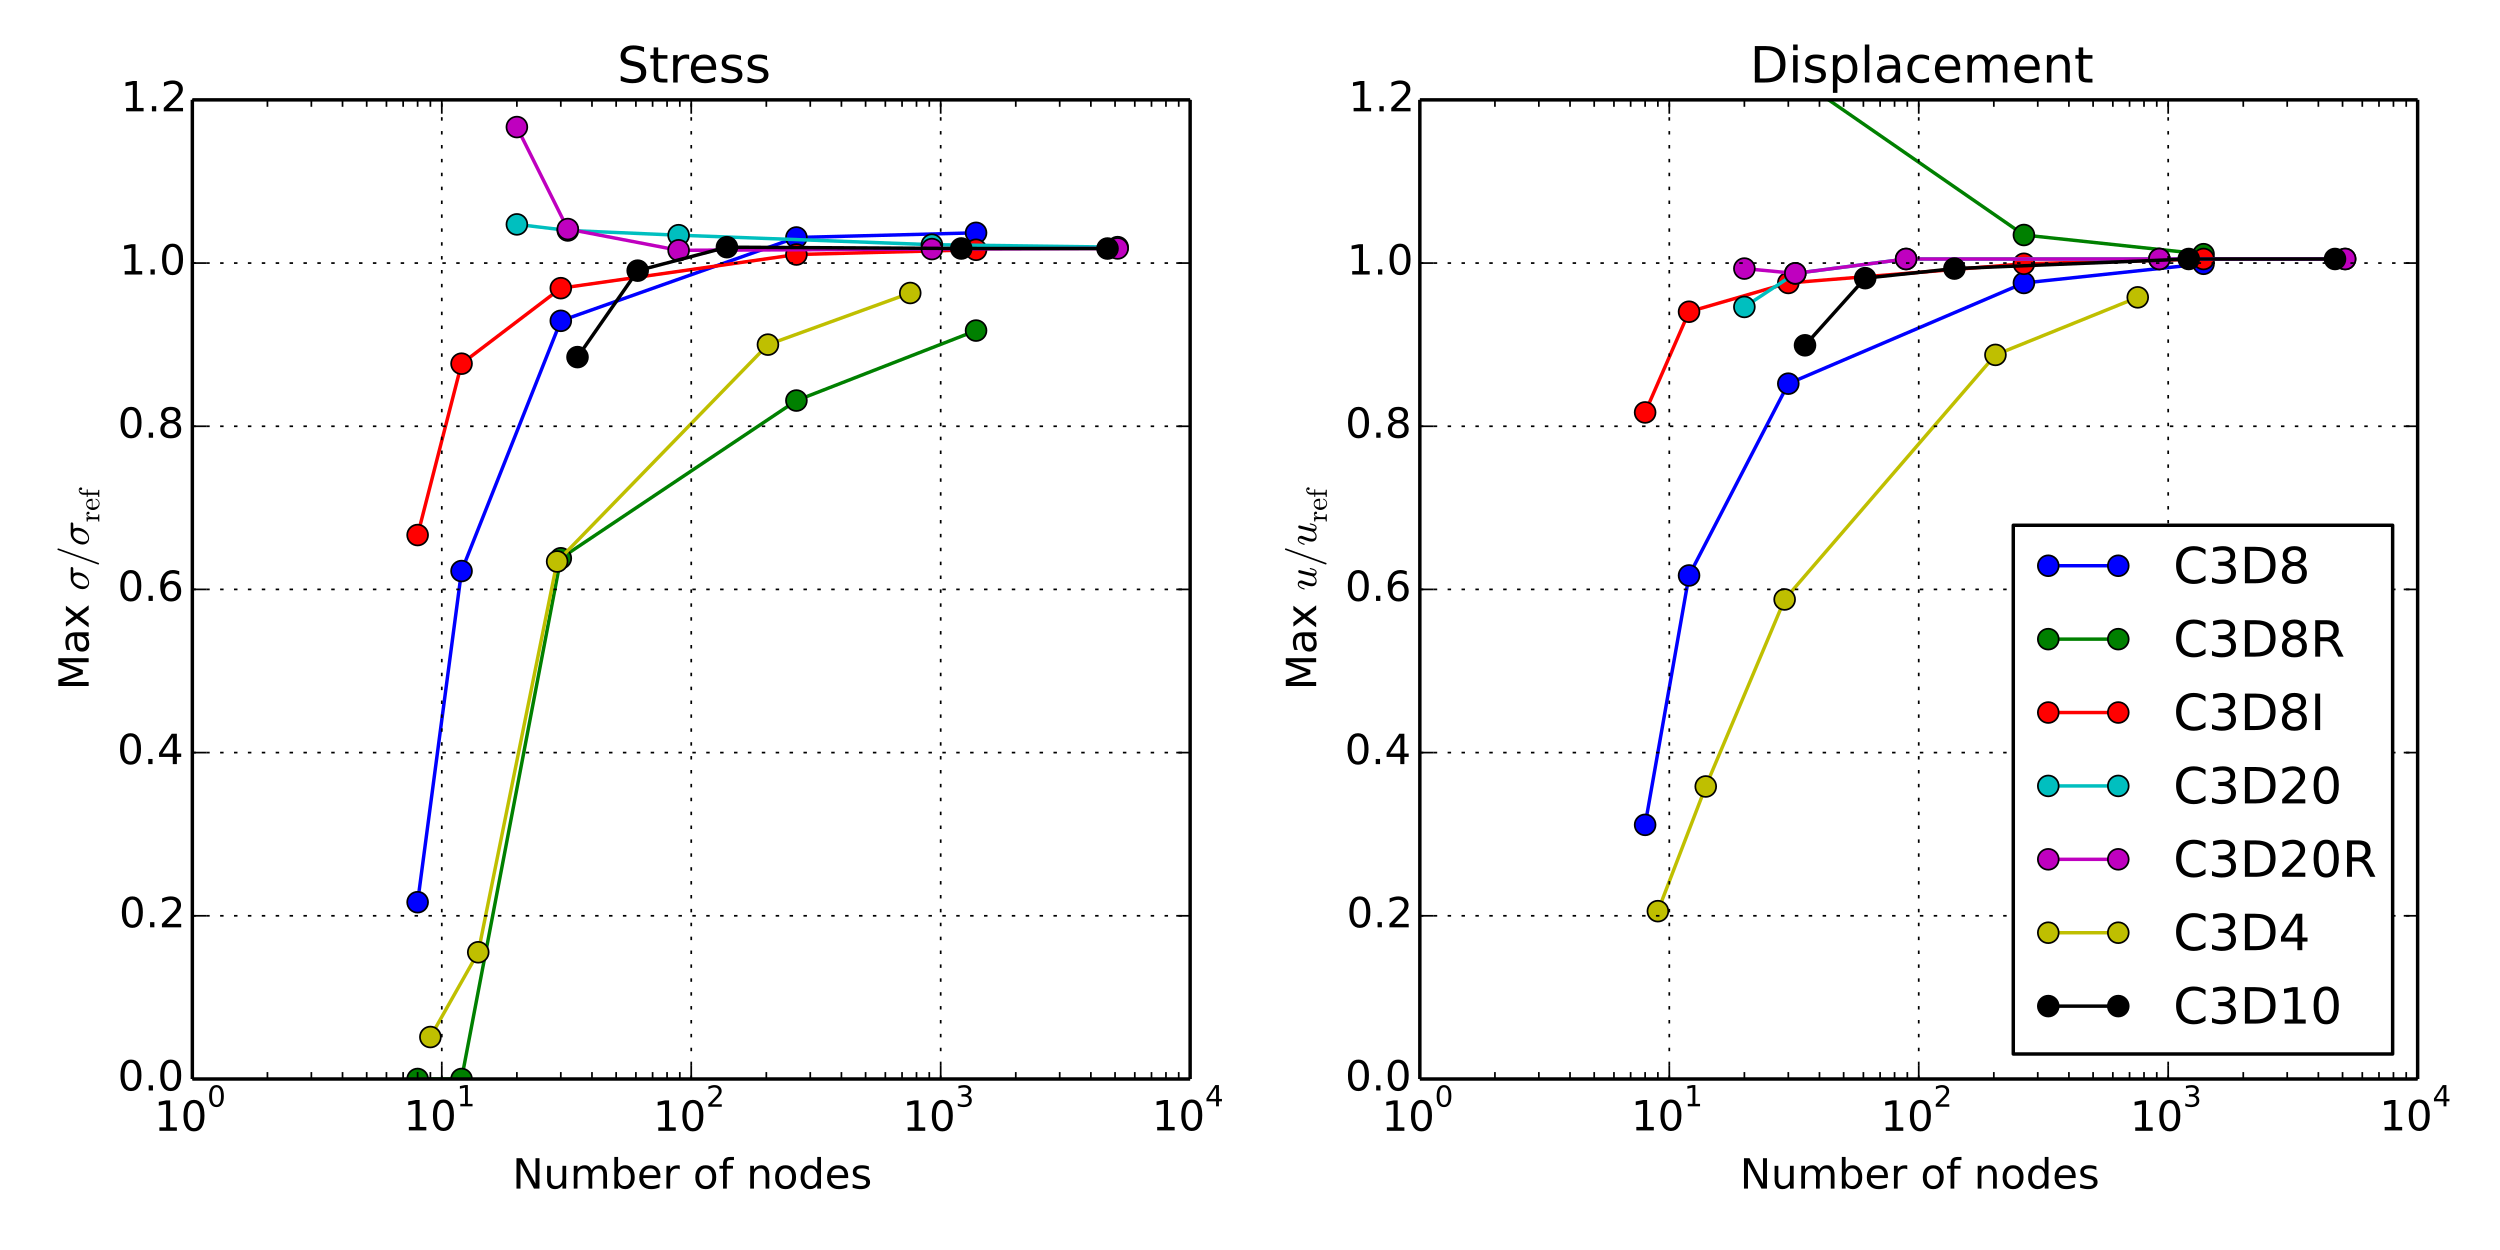 <?xml version="1.0" encoding="utf-8" standalone="no"?>
<!DOCTYPE svg PUBLIC "-//W3C//DTD SVG 1.1//EN"
  "http://www.w3.org/Graphics/SVG/1.1/DTD/svg11.dtd">
<!-- Created with matplotlib (http://matplotlib.org/) -->
<svg height="360pt" version="1.1" viewBox="0 0 720 360" width="720pt" xmlns="http://www.w3.org/2000/svg" xmlns:xlink="http://www.w3.org/1999/xlink">
 <defs>
  <style type="text/css">
*{stroke-linecap:butt;stroke-linejoin:round;}
  </style>
 </defs>
 <g id="figure_1">
  <g id="patch_1">
   <path d="
M0 360
L720 360
L720 0
L0 0
z
" style="fill:#ffffff;"/>
  </g>
  <g id="axes_1">
   <g id="patch_2">
    <path d="
M55.395 310.752
L342.758 310.752
L342.758 28.76
L55.395 28.76
z
" style="fill:#ffffff;"/>
   </g>
   <g id="line2d_1">
    <path clip-path="url(#p8959e91af6)" d="
M120.274 259.837
L132.924 164.462
L161.513 92.398
L229.365 68.4
L281.102 67.055" style="fill:none;stroke:#0000ff;stroke-linecap:square;"/>
    <defs>
     <path d="
M0 3
C0.796 3 1.559 2.684 2.121 2.121
C2.684 1.559 3 0.796 3 0
C3 -0.796 2.684 -1.559 2.121 -2.121
C1.559 -2.684 0.796 -3 0 -3
C-0.796 -3 -1.559 -2.684 -2.121 -2.121
C-2.684 -1.559 -3 -0.796 -3 0
C-3 0.796 -2.684 1.559 -2.121 2.121
C-1.559 2.684 -0.796 3 0 3
z
" id="mf1e9a9e4ae" style="stroke:#000000;stroke-width:0.5;"/>
    </defs>
    <g clip-path="url(#p8959e91af6)">
     <use style="fill:#0000ff;stroke:#000000;stroke-width:0.5;" x="120.274" xlink:href="#mf1e9a9e4ae" y="259.837"/>
     <use style="fill:#0000ff;stroke:#000000;stroke-width:0.5;" x="132.924" xlink:href="#mf1e9a9e4ae" y="164.462"/>
     <use style="fill:#0000ff;stroke:#000000;stroke-width:0.5;" x="161.513" xlink:href="#mf1e9a9e4ae" y="92.398"/>
     <use style="fill:#0000ff;stroke:#000000;stroke-width:0.5;" x="229.365" xlink:href="#mf1e9a9e4ae" y="68.4"/>
     <use style="fill:#0000ff;stroke:#000000;stroke-width:0.5;" x="281.102" xlink:href="#mf1e9a9e4ae" y="67.055"/>
    </g>
   </g>
   <g id="line2d_2">
    <path clip-path="url(#p8959e91af6)" d="
M120.274 310.752
L132.924 310.752
L161.513 160.782
L229.365 115.36
L281.102 95.205" style="fill:none;stroke:#008000;stroke-linecap:square;"/>
    <defs>
     <path d="
M0 3
C0.796 3 1.559 2.684 2.121 2.121
C2.684 1.559 3 0.796 3 0
C3 -0.796 2.684 -1.559 2.121 -2.121
C1.559 -2.684 0.796 -3 0 -3
C-0.796 -3 -1.559 -2.684 -2.121 -2.121
C-2.684 -1.559 -3 -0.796 -3 0
C-3 0.796 -2.684 1.559 -2.121 2.121
C-1.559 2.684 -0.796 3 0 3
z
" id="mbbe02196b1" style="stroke:#000000;stroke-width:0.5;"/>
    </defs>
    <g clip-path="url(#p8959e91af6)">
     <use style="fill:#008000;stroke:#000000;stroke-width:0.5;" x="120.274" xlink:href="#mbbe02196b1" y="310.752"/>
     <use style="fill:#008000;stroke:#000000;stroke-width:0.5;" x="132.924" xlink:href="#mbbe02196b1" y="310.752"/>
     <use style="fill:#008000;stroke:#000000;stroke-width:0.5;" x="161.513" xlink:href="#mbbe02196b1" y="160.782"/>
     <use style="fill:#008000;stroke:#000000;stroke-width:0.5;" x="229.365" xlink:href="#mbbe02196b1" y="115.36"/>
     <use style="fill:#008000;stroke:#000000;stroke-width:0.5;" x="281.102" xlink:href="#mbbe02196b1" y="95.205"/>
    </g>
   </g>
   <g id="line2d_3">
    <path clip-path="url(#p8959e91af6)" d="
M120.274 154.092
L132.924 104.741
L161.513 82.994
L229.365 73.303
L281.102 71.935" style="fill:none;stroke:#ff0000;stroke-linecap:square;"/>
    <defs>
     <path d="
M0 3
C0.796 3 1.559 2.684 2.121 2.121
C2.684 1.559 3 0.796 3 0
C3 -0.796 2.684 -1.559 2.121 -2.121
C1.559 -2.684 0.796 -3 0 -3
C-0.796 -3 -1.559 -2.684 -2.121 -2.121
C-2.684 -1.559 -3 -0.796 -3 0
C-3 0.796 -2.684 1.559 -2.121 2.121
C-1.559 2.684 -0.796 3 0 3
z
" id="md175be6dbf" style="stroke:#000000;stroke-width:0.5;"/>
    </defs>
    <g clip-path="url(#p8959e91af6)">
     <use style="fill:#ff0000;stroke:#000000;stroke-width:0.5;" x="120.274" xlink:href="#md175be6dbf" y="154.092"/>
     <use style="fill:#ff0000;stroke:#000000;stroke-width:0.5;" x="132.924" xlink:href="#md175be6dbf" y="104.741"/>
     <use style="fill:#ff0000;stroke:#000000;stroke-width:0.5;" x="161.513" xlink:href="#md175be6dbf" y="82.994"/>
     <use style="fill:#ff0000;stroke:#000000;stroke-width:0.5;" x="229.365" xlink:href="#md175be6dbf" y="73.303"/>
     <use style="fill:#ff0000;stroke:#000000;stroke-width:0.5;" x="281.102" xlink:href="#md175be6dbf" y="71.935"/>
    </g>
   </g>
   <g id="line2d_4">
    <path clip-path="url(#p8959e91af6)" d="
M148.862 64.626
L163.526 66.371
L195.441 67.736
L268.384 70.475
L321.878 71.179" style="fill:none;stroke:#00bfbf;stroke-linecap:square;"/>
    <defs>
     <path d="
M0 3
C0.796 3 1.559 2.684 2.121 2.121
C2.684 1.559 3 0.796 3 0
C3 -0.796 2.684 -1.559 2.121 -2.121
C1.559 -2.684 0.796 -3 0 -3
C-0.796 -3 -1.559 -2.684 -2.121 -2.121
C-2.684 -1.559 -3 -0.796 -3 0
C-3 0.796 -2.684 1.559 -2.121 2.121
C-1.559 2.684 -0.796 3 0 3
z
" id="m251ff29c8c" style="stroke:#000000;stroke-width:0.5;"/>
    </defs>
    <g clip-path="url(#p8959e91af6)">
     <use style="fill:#00bfbf;stroke:#000000;stroke-width:0.5;" x="148.862" xlink:href="#m251ff29c8c" y="64.626"/>
     <use style="fill:#00bfbf;stroke:#000000;stroke-width:0.5;" x="163.526" xlink:href="#m251ff29c8c" y="66.371"/>
     <use style="fill:#00bfbf;stroke:#000000;stroke-width:0.5;" x="195.441" xlink:href="#m251ff29c8c" y="67.736"/>
     <use style="fill:#00bfbf;stroke:#000000;stroke-width:0.5;" x="268.384" xlink:href="#m251ff29c8c" y="70.475"/>
     <use style="fill:#00bfbf;stroke:#000000;stroke-width:0.5;" x="321.878" xlink:href="#m251ff29c8c" y="71.179"/>
    </g>
   </g>
   <g id="line2d_5">
    <path clip-path="url(#p8959e91af6)" d="
M148.862 36.595
L163.526 65.969
L195.441 72.09
L268.384 71.734
L321.878 71.548" style="fill:none;stroke:#bf00bf;stroke-linecap:square;"/>
    <defs>
     <path d="
M0 3
C0.796 3 1.559 2.684 2.121 2.121
C2.684 1.559 3 0.796 3 0
C3 -0.796 2.684 -1.559 2.121 -2.121
C1.559 -2.684 0.796 -3 0 -3
C-0.796 -3 -1.559 -2.684 -2.121 -2.121
C-2.684 -1.559 -3 -0.796 -3 0
C-3 0.796 -2.684 1.559 -2.121 2.121
C-1.559 2.684 -0.796 3 0 3
z
" id="m340e750fc5" style="stroke:#000000;stroke-width:0.5;"/>
    </defs>
    <g clip-path="url(#p8959e91af6)">
     <use style="fill:#bf00bf;stroke:#000000;stroke-width:0.5;" x="148.862" xlink:href="#m340e750fc5" y="36.595"/>
     <use style="fill:#bf00bf;stroke:#000000;stroke-width:0.5;" x="163.526" xlink:href="#m340e750fc5" y="65.969"/>
     <use style="fill:#bf00bf;stroke:#000000;stroke-width:0.5;" x="195.441" xlink:href="#m340e750fc5" y="72.09"/>
     <use style="fill:#bf00bf;stroke:#000000;stroke-width:0.5;" x="268.384" xlink:href="#m340e750fc5" y="71.734"/>
     <use style="fill:#bf00bf;stroke:#000000;stroke-width:0.5;" x="321.878" xlink:href="#m340e750fc5" y="71.548"/>
    </g>
   </g>
   <g id="line2d_6">
    <path clip-path="url(#p8959e91af6)" d="
M123.949 298.664
L137.734 274.251
L160.455 161.71
L221.167 99.255
L262.149 84.383" style="fill:none;stroke:#bfbf00;stroke-linecap:square;"/>
    <defs>
     <path d="
M0 3
C0.796 3 1.559 2.684 2.121 2.121
C2.684 1.559 3 0.796 3 0
C3 -0.796 2.684 -1.559 2.121 -2.121
C1.559 -2.684 0.796 -3 0 -3
C-0.796 -3 -1.559 -2.684 -2.121 -2.121
C-2.684 -1.559 -3 -0.796 -3 0
C-3 0.796 -2.684 1.559 -2.121 2.121
C-1.559 2.684 -0.796 3 0 3
z
" id="m55fa9e03f3" style="stroke:#000000;stroke-width:0.5;"/>
    </defs>
    <g clip-path="url(#p8959e91af6)">
     <use style="fill:#bfbf00;stroke:#000000;stroke-width:0.5;" x="123.949" xlink:href="#m55fa9e03f3" y="298.664"/>
     <use style="fill:#bfbf00;stroke:#000000;stroke-width:0.5;" x="137.734" xlink:href="#m55fa9e03f3" y="274.251"/>
     <use style="fill:#bfbf00;stroke:#000000;stroke-width:0.5;" x="160.455" xlink:href="#m55fa9e03f3" y="161.71"/>
     <use style="fill:#bfbf00;stroke:#000000;stroke-width:0.5;" x="221.167" xlink:href="#m55fa9e03f3" y="99.255"/>
     <use style="fill:#bfbf00;stroke:#000000;stroke-width:0.5;" x="262.149" xlink:href="#m55fa9e03f3" y="84.384"/>
    </g>
   </g>
   <g id="line2d_7">
    <path clip-path="url(#p8959e91af6)" d="
M166.322 102.848
L183.654 77.947
L209.351 71.187
L276.839 71.567
L318.961 71.58" style="fill:none;stroke:#000000;stroke-linecap:square;"/>
    <defs>
     <path d="
M0 3
C0.796 3 1.559 2.684 2.121 2.121
C2.684 1.559 3 0.796 3 0
C3 -0.796 2.684 -1.559 2.121 -2.121
C1.559 -2.684 0.796 -3 0 -3
C-0.796 -3 -1.559 -2.684 -2.121 -2.121
C-2.684 -1.559 -3 -0.796 -3 0
C-3 0.796 -2.684 1.559 -2.121 2.121
C-1.559 2.684 -0.796 3 0 3
z
" id="m8b0675cc3b" style="stroke:#000000;stroke-width:0.5;"/>
    </defs>
    <g clip-path="url(#p8959e91af6)">
     <use style="stroke:#000000;stroke-width:0.5;" x="166.322" xlink:href="#m8b0675cc3b" y="102.848"/>
     <use style="stroke:#000000;stroke-width:0.5;" x="183.654" xlink:href="#m8b0675cc3b" y="77.947"/>
     <use style="stroke:#000000;stroke-width:0.5;" x="209.351" xlink:href="#m8b0675cc3b" y="71.187"/>
     <use style="stroke:#000000;stroke-width:0.5;" x="276.839" xlink:href="#m8b0675cc3b" y="71.567"/>
     <use style="stroke:#000000;stroke-width:0.5;" x="318.961" xlink:href="#m8b0675cc3b" y="71.58"/>
    </g>
   </g>
   <g id="matplotlib.axis_1">
    <g id="xtick_1">
     <g id="line2d_8">
      <path clip-path="url(#p8959e91af6)" d="
M55.395 310.752
L55.395 28.76" style="fill:none;stroke:#000000;stroke-dasharray:1,3;stroke-dashoffset:0.0;stroke-width:0.5;"/>
     </g>
     <g id="line2d_9">
      <defs>
       <path d="
M0 0
L0 -4" id="m93b0483c22" style="stroke:#000000;stroke-width:0.5;"/>
      </defs>
      <g>
       <use style="stroke:#000000;stroke-width:0.5;" x="55.395" xlink:href="#m93b0483c22" y="310.752"/>
      </g>
     </g>
     <g id="line2d_10">
      <defs>
       <path d="
M0 0
L0 4" id="m741efc42ff" style="stroke:#000000;stroke-width:0.5;"/>
      </defs>
      <g>
       <use style="stroke:#000000;stroke-width:0.5;" x="55.395" xlink:href="#m741efc42ff" y="28.76"/>
      </g>
     </g>
     <g id="text_1">
      <!-- $\mathdefault{10^{0}}$ -->
      <defs>
       <path d="
M12.406 8.297
L28.516 8.297
L28.516 63.922
L10.984 60.406
L10.984 69.391
L28.422 72.906
L38.281 72.906
L38.281 8.297
L54.391 8.297
L54.391 0
L12.406 0
z
" id="DejaVuSans-31"/>
       <path d="
M31.781 66.406
Q24.172 66.406 20.328 58.906
Q16.5 51.422 16.5 36.375
Q16.5 21.391 20.328 13.891
Q24.172 6.391 31.781 6.391
Q39.453 6.391 43.281 13.891
Q47.125 21.391 47.125 36.375
Q47.125 51.422 43.281 58.906
Q39.453 66.406 31.781 66.406
M31.781 74.219
Q44.047 74.219 50.516 64.516
Q56.984 54.828 56.984 36.375
Q56.984 17.969 50.516 8.266
Q44.047 -1.422 31.781 -1.422
Q19.531 -1.422 13.062 8.266
Q6.594 17.969 6.594 36.375
Q6.594 54.828 13.062 64.516
Q19.531 74.219 31.781 74.219" id="DejaVuSans-30"/>
      </defs>
      <g transform="translate(44.415 325.696)scale(0.12 -0.12)">
       <use transform="translate(0.0 0.234)" xlink:href="#DejaVuSans-31"/>
       <use transform="translate(63.623 0.234)" xlink:href="#DejaVuSans-30"/>
       <use transform="translate(127.246 58.047)scale(0.7)" xlink:href="#DejaVuSans-30"/>
      </g>
     </g>
    </g>
    <g id="xtick_2">
     <g id="line2d_11">
      <path clip-path="url(#p8959e91af6)" d="
M127.236 310.752
L127.236 28.76" style="fill:none;stroke:#000000;stroke-dasharray:1,3;stroke-dashoffset:0.0;stroke-width:0.5;"/>
     </g>
     <g id="line2d_12">
      <g>
       <use style="stroke:#000000;stroke-width:0.5;" x="127.236" xlink:href="#m93b0483c22" y="310.752"/>
      </g>
     </g>
     <g id="line2d_13">
      <g>
       <use style="stroke:#000000;stroke-width:0.5;" x="127.236" xlink:href="#m741efc42ff" y="28.76"/>
      </g>
     </g>
     <g id="text_2">
      <!-- $\mathdefault{10^{1}}$ -->
      <g transform="translate(116.256 325.576)scale(0.12 -0.12)">
       <use transform="translate(0.0 0.153)" xlink:href="#DejaVuSans-31"/>
       <use transform="translate(63.623 0.153)" xlink:href="#DejaVuSans-30"/>
       <use transform="translate(127.246 57.966)scale(0.7)" xlink:href="#DejaVuSans-31"/>
      </g>
     </g>
    </g>
    <g id="xtick_3">
     <g id="line2d_14">
      <path clip-path="url(#p8959e91af6)" d="
M199.077 310.752
L199.077 28.76" style="fill:none;stroke:#000000;stroke-dasharray:1,3;stroke-dashoffset:0.0;stroke-width:0.5;"/>
     </g>
     <g id="line2d_15">
      <g>
       <use style="stroke:#000000;stroke-width:0.5;" x="199.077" xlink:href="#m93b0483c22" y="310.752"/>
      </g>
     </g>
     <g id="line2d_16">
      <g>
       <use style="stroke:#000000;stroke-width:0.5;" x="199.077" xlink:href="#m741efc42ff" y="28.76"/>
      </g>
     </g>
     <g id="text_3">
      <!-- $\mathdefault{10^{2}}$ -->
      <defs>
       <path d="
M19.188 8.297
L53.609 8.297
L53.609 0
L7.328 0
L7.328 8.297
Q12.938 14.109 22.625 23.891
Q32.328 33.688 34.812 36.531
Q39.547 41.844 41.422 45.531
Q43.312 49.219 43.312 52.781
Q43.312 58.594 39.234 62.25
Q35.156 65.922 28.609 65.922
Q23.969 65.922 18.812 64.312
Q13.672 62.703 7.812 59.422
L7.812 69.391
Q13.766 71.781 18.938 73
Q24.125 74.219 28.422 74.219
Q39.75 74.219 46.484 68.547
Q53.219 62.891 53.219 53.422
Q53.219 48.922 51.531 44.891
Q49.859 40.875 45.406 35.406
Q44.188 33.984 37.641 27.219
Q31.109 20.453 19.188 8.297" id="DejaVuSans-32"/>
      </defs>
      <g transform="translate(188.097 325.696)scale(0.12 -0.12)">
       <use transform="translate(0.0 0.234)" xlink:href="#DejaVuSans-31"/>
       <use transform="translate(63.623 0.234)" xlink:href="#DejaVuSans-30"/>
       <use transform="translate(127.246 58.047)scale(0.7)" xlink:href="#DejaVuSans-32"/>
      </g>
     </g>
    </g>
    <g id="xtick_4">
     <g id="line2d_17">
      <path clip-path="url(#p8959e91af6)" d="
M270.917 310.752
L270.917 28.76" style="fill:none;stroke:#000000;stroke-dasharray:1,3;stroke-dashoffset:0.0;stroke-width:0.5;"/>
     </g>
     <g id="line2d_18">
      <g>
       <use style="stroke:#000000;stroke-width:0.5;" x="270.917" xlink:href="#m93b0483c22" y="310.752"/>
      </g>
     </g>
     <g id="line2d_19">
      <g>
       <use style="stroke:#000000;stroke-width:0.5;" x="270.917" xlink:href="#m741efc42ff" y="28.76"/>
      </g>
     </g>
     <g id="text_4">
      <!-- $\mathdefault{10^{3}}$ -->
      <defs>
       <path d="
M40.578 39.312
Q47.656 37.797 51.625 33
Q55.609 28.219 55.609 21.188
Q55.609 10.406 48.188 4.484
Q40.766 -1.422 27.094 -1.422
Q22.516 -1.422 17.656 -0.516
Q12.797 0.391 7.625 2.203
L7.625 11.719
Q11.719 9.328 16.594 8.109
Q21.484 6.891 26.812 6.891
Q36.078 6.891 40.938 10.547
Q45.797 14.203 45.797 21.188
Q45.797 27.641 41.281 31.266
Q36.766 34.906 28.719 34.906
L20.219 34.906
L20.219 43.016
L29.109 43.016
Q36.375 43.016 40.234 45.922
Q44.094 48.828 44.094 54.297
Q44.094 59.906 40.109 62.906
Q36.141 65.922 28.719 65.922
Q24.656 65.922 20.016 65.031
Q15.375 64.156 9.812 62.312
L9.812 71.094
Q15.438 72.656 20.344 73.438
Q25.25 74.219 29.594 74.219
Q40.828 74.219 47.359 69.109
Q53.906 64.016 53.906 55.328
Q53.906 49.266 50.438 45.094
Q46.969 40.922 40.578 39.312" id="DejaVuSans-33"/>
      </defs>
      <g transform="translate(259.937 325.696)scale(0.12 -0.12)">
       <use transform="translate(0.0 0.234)" xlink:href="#DejaVuSans-31"/>
       <use transform="translate(63.623 0.234)" xlink:href="#DejaVuSans-30"/>
       <use transform="translate(127.246 58.047)scale(0.7)" xlink:href="#DejaVuSans-33"/>
      </g>
     </g>
    </g>
    <g id="xtick_5">
     <g id="line2d_20">
      <path clip-path="url(#p8959e91af6)" d="
M342.758 310.752
L342.758 28.76" style="fill:none;stroke:#000000;stroke-dasharray:1,3;stroke-dashoffset:0.0;stroke-width:0.5;"/>
     </g>
     <g id="line2d_21">
      <g>
       <use style="stroke:#000000;stroke-width:0.5;" x="342.758" xlink:href="#m93b0483c22" y="310.752"/>
      </g>
     </g>
     <g id="line2d_22">
      <g>
       <use style="stroke:#000000;stroke-width:0.5;" x="342.758" xlink:href="#m741efc42ff" y="28.76"/>
      </g>
     </g>
     <g id="text_5">
      <!-- $\mathdefault{10^{4}}$ -->
      <defs>
       <path d="
M37.797 64.312
L12.891 25.391
L37.797 25.391
z

M35.203 72.906
L47.609 72.906
L47.609 25.391
L58.016 25.391
L58.016 17.188
L47.609 17.188
L47.609 0
L37.797 0
L37.797 17.188
L4.891 17.188
L4.891 26.703
z
" id="DejaVuSans-34"/>
      </defs>
      <g transform="translate(331.778 325.576)scale(0.12 -0.12)">
       <use transform="translate(0.0 0.153)" xlink:href="#DejaVuSans-31"/>
       <use transform="translate(63.623 0.153)" xlink:href="#DejaVuSans-30"/>
       <use transform="translate(127.246 57.966)scale(0.7)" xlink:href="#DejaVuSans-34"/>
      </g>
     </g>
    </g>
    <g id="xtick_6">
     <g id="line2d_23">
      <defs>
       <path d="
M0 0
L0 -2" id="m177f7580d0" style="stroke:#000000;stroke-width:0.5;"/>
      </defs>
      <g>
       <use style="stroke:#000000;stroke-width:0.5;" x="77.021" xlink:href="#m177f7580d0" y="310.752"/>
      </g>
     </g>
     <g id="line2d_24">
      <defs>
       <path d="
M0 0
L0 2" id="m5284c7e2a0" style="stroke:#000000;stroke-width:0.5;"/>
      </defs>
      <g>
       <use style="stroke:#000000;stroke-width:0.5;" x="77.021" xlink:href="#m5284c7e2a0" y="28.76"/>
      </g>
     </g>
    </g>
    <g id="xtick_7">
     <g id="line2d_25">
      <g>
       <use style="stroke:#000000;stroke-width:0.5;" x="89.672" xlink:href="#m177f7580d0" y="310.752"/>
      </g>
     </g>
     <g id="line2d_26">
      <g>
       <use style="stroke:#000000;stroke-width:0.5;" x="89.672" xlink:href="#m5284c7e2a0" y="28.76"/>
      </g>
     </g>
    </g>
    <g id="xtick_8">
     <g id="line2d_27">
      <g>
       <use style="stroke:#000000;stroke-width:0.5;" x="98.647" xlink:href="#m177f7580d0" y="310.752"/>
      </g>
     </g>
     <g id="line2d_28">
      <g>
       <use style="stroke:#000000;stroke-width:0.5;" x="98.647" xlink:href="#m5284c7e2a0" y="28.76"/>
      </g>
     </g>
    </g>
    <g id="xtick_9">
     <g id="line2d_29">
      <g>
       <use style="stroke:#000000;stroke-width:0.5;" x="105.61" xlink:href="#m177f7580d0" y="310.752"/>
      </g>
     </g>
     <g id="line2d_30">
      <g>
       <use style="stroke:#000000;stroke-width:0.5;" x="105.61" xlink:href="#m5284c7e2a0" y="28.76"/>
      </g>
     </g>
    </g>
    <g id="xtick_10">
     <g id="line2d_31">
      <g>
       <use style="stroke:#000000;stroke-width:0.5;" x="111.298" xlink:href="#m177f7580d0" y="310.752"/>
      </g>
     </g>
     <g id="line2d_32">
      <g>
       <use style="stroke:#000000;stroke-width:0.5;" x="111.298" xlink:href="#m5284c7e2a0" y="28.76"/>
      </g>
     </g>
    </g>
    <g id="xtick_11">
     <g id="line2d_33">
      <g>
       <use style="stroke:#000000;stroke-width:0.5;" x="116.107" xlink:href="#m177f7580d0" y="310.752"/>
      </g>
     </g>
     <g id="line2d_34">
      <g>
       <use style="stroke:#000000;stroke-width:0.5;" x="116.107" xlink:href="#m5284c7e2a0" y="28.76"/>
      </g>
     </g>
    </g>
    <g id="xtick_12">
     <g id="line2d_35">
      <g>
       <use style="stroke:#000000;stroke-width:0.5;" x="120.274" xlink:href="#m177f7580d0" y="310.752"/>
      </g>
     </g>
     <g id="line2d_36">
      <g>
       <use style="stroke:#000000;stroke-width:0.5;" x="120.274" xlink:href="#m5284c7e2a0" y="28.76"/>
      </g>
     </g>
    </g>
    <g id="xtick_13">
     <g id="line2d_37">
      <g>
       <use style="stroke:#000000;stroke-width:0.5;" x="123.949" xlink:href="#m177f7580d0" y="310.752"/>
      </g>
     </g>
     <g id="line2d_38">
      <g>
       <use style="stroke:#000000;stroke-width:0.5;" x="123.949" xlink:href="#m5284c7e2a0" y="28.76"/>
      </g>
     </g>
    </g>
    <g id="xtick_14">
     <g id="line2d_39">
      <g>
       <use style="stroke:#000000;stroke-width:0.5;" x="148.862" xlink:href="#m177f7580d0" y="310.752"/>
      </g>
     </g>
     <g id="line2d_40">
      <g>
       <use style="stroke:#000000;stroke-width:0.5;" x="148.862" xlink:href="#m5284c7e2a0" y="28.76"/>
      </g>
     </g>
    </g>
    <g id="xtick_15">
     <g id="line2d_41">
      <g>
       <use style="stroke:#000000;stroke-width:0.5;" x="161.513" xlink:href="#m177f7580d0" y="310.752"/>
      </g>
     </g>
     <g id="line2d_42">
      <g>
       <use style="stroke:#000000;stroke-width:0.5;" x="161.513" xlink:href="#m5284c7e2a0" y="28.76"/>
      </g>
     </g>
    </g>
    <g id="xtick_16">
     <g id="line2d_43">
      <g>
       <use style="stroke:#000000;stroke-width:0.5;" x="170.488" xlink:href="#m177f7580d0" y="310.752"/>
      </g>
     </g>
     <g id="line2d_44">
      <g>
       <use style="stroke:#000000;stroke-width:0.5;" x="170.488" xlink:href="#m5284c7e2a0" y="28.76"/>
      </g>
     </g>
    </g>
    <g id="xtick_17">
     <g id="line2d_45">
      <g>
       <use style="stroke:#000000;stroke-width:0.5;" x="177.45" xlink:href="#m177f7580d0" y="310.752"/>
      </g>
     </g>
     <g id="line2d_46">
      <g>
       <use style="stroke:#000000;stroke-width:0.5;" x="177.45" xlink:href="#m5284c7e2a0" y="28.76"/>
      </g>
     </g>
    </g>
    <g id="xtick_18">
     <g id="line2d_47">
      <g>
       <use style="stroke:#000000;stroke-width:0.5;" x="183.139" xlink:href="#m177f7580d0" y="310.752"/>
      </g>
     </g>
     <g id="line2d_48">
      <g>
       <use style="stroke:#000000;stroke-width:0.5;" x="183.139" xlink:href="#m5284c7e2a0" y="28.76"/>
      </g>
     </g>
    </g>
    <g id="xtick_19">
     <g id="line2d_49">
      <g>
       <use style="stroke:#000000;stroke-width:0.5;" x="187.948" xlink:href="#m177f7580d0" y="310.752"/>
      </g>
     </g>
     <g id="line2d_50">
      <g>
       <use style="stroke:#000000;stroke-width:0.5;" x="187.948" xlink:href="#m5284c7e2a0" y="28.76"/>
      </g>
     </g>
    </g>
    <g id="xtick_20">
     <g id="line2d_51">
      <g>
       <use style="stroke:#000000;stroke-width:0.5;" x="192.114" xlink:href="#m177f7580d0" y="310.752"/>
      </g>
     </g>
     <g id="line2d_52">
      <g>
       <use style="stroke:#000000;stroke-width:0.5;" x="192.114" xlink:href="#m5284c7e2a0" y="28.76"/>
      </g>
     </g>
    </g>
    <g id="xtick_21">
     <g id="line2d_53">
      <g>
       <use style="stroke:#000000;stroke-width:0.5;" x="195.789" xlink:href="#m177f7580d0" y="310.752"/>
      </g>
     </g>
     <g id="line2d_54">
      <g>
       <use style="stroke:#000000;stroke-width:0.5;" x="195.789" xlink:href="#m5284c7e2a0" y="28.76"/>
      </g>
     </g>
    </g>
    <g id="xtick_22">
     <g id="line2d_55">
      <g>
       <use style="stroke:#000000;stroke-width:0.5;" x="220.703" xlink:href="#m177f7580d0" y="310.752"/>
      </g>
     </g>
     <g id="line2d_56">
      <g>
       <use style="stroke:#000000;stroke-width:0.5;" x="220.703" xlink:href="#m5284c7e2a0" y="28.76"/>
      </g>
     </g>
    </g>
    <g id="xtick_23">
     <g id="line2d_57">
      <g>
       <use style="stroke:#000000;stroke-width:0.5;" x="233.353" xlink:href="#m177f7580d0" y="310.752"/>
      </g>
     </g>
     <g id="line2d_58">
      <g>
       <use style="stroke:#000000;stroke-width:0.5;" x="233.353" xlink:href="#m5284c7e2a0" y="28.76"/>
      </g>
     </g>
    </g>
    <g id="xtick_24">
     <g id="line2d_59">
      <g>
       <use style="stroke:#000000;stroke-width:0.5;" x="242.329" xlink:href="#m177f7580d0" y="310.752"/>
      </g>
     </g>
     <g id="line2d_60">
      <g>
       <use style="stroke:#000000;stroke-width:0.5;" x="242.329" xlink:href="#m5284c7e2a0" y="28.76"/>
      </g>
     </g>
    </g>
    <g id="xtick_25">
     <g id="line2d_61">
      <g>
       <use style="stroke:#000000;stroke-width:0.5;" x="249.291" xlink:href="#m177f7580d0" y="310.752"/>
      </g>
     </g>
     <g id="line2d_62">
      <g>
       <use style="stroke:#000000;stroke-width:0.5;" x="249.291" xlink:href="#m5284c7e2a0" y="28.76"/>
      </g>
     </g>
    </g>
    <g id="xtick_26">
     <g id="line2d_63">
      <g>
       <use style="stroke:#000000;stroke-width:0.5;" x="254.979" xlink:href="#m177f7580d0" y="310.752"/>
      </g>
     </g>
     <g id="line2d_64">
      <g>
       <use style="stroke:#000000;stroke-width:0.5;" x="254.979" xlink:href="#m5284c7e2a0" y="28.76"/>
      </g>
     </g>
    </g>
    <g id="xtick_27">
     <g id="line2d_65">
      <g>
       <use style="stroke:#000000;stroke-width:0.5;" x="259.789" xlink:href="#m177f7580d0" y="310.752"/>
      </g>
     </g>
     <g id="line2d_66">
      <g>
       <use style="stroke:#000000;stroke-width:0.5;" x="259.789" xlink:href="#m5284c7e2a0" y="28.76"/>
      </g>
     </g>
    </g>
    <g id="xtick_28">
     <g id="line2d_67">
      <g>
       <use style="stroke:#000000;stroke-width:0.5;" x="263.955" xlink:href="#m177f7580d0" y="310.752"/>
      </g>
     </g>
     <g id="line2d_68">
      <g>
       <use style="stroke:#000000;stroke-width:0.5;" x="263.955" xlink:href="#m5284c7e2a0" y="28.76"/>
      </g>
     </g>
    </g>
    <g id="xtick_29">
     <g id="line2d_69">
      <g>
       <use style="stroke:#000000;stroke-width:0.5;" x="267.63" xlink:href="#m177f7580d0" y="310.752"/>
      </g>
     </g>
     <g id="line2d_70">
      <g>
       <use style="stroke:#000000;stroke-width:0.5;" x="267.63" xlink:href="#m5284c7e2a0" y="28.76"/>
      </g>
     </g>
    </g>
    <g id="xtick_30">
     <g id="line2d_71">
      <g>
       <use style="stroke:#000000;stroke-width:0.5;" x="292.543" xlink:href="#m177f7580d0" y="310.752"/>
      </g>
     </g>
     <g id="line2d_72">
      <g>
       <use style="stroke:#000000;stroke-width:0.5;" x="292.543" xlink:href="#m5284c7e2a0" y="28.76"/>
      </g>
     </g>
    </g>
    <g id="xtick_31">
     <g id="line2d_73">
      <g>
       <use style="stroke:#000000;stroke-width:0.5;" x="305.194" xlink:href="#m177f7580d0" y="310.752"/>
      </g>
     </g>
     <g id="line2d_74">
      <g>
       <use style="stroke:#000000;stroke-width:0.5;" x="305.194" xlink:href="#m5284c7e2a0" y="28.76"/>
      </g>
     </g>
    </g>
    <g id="xtick_32">
     <g id="line2d_75">
      <g>
       <use style="stroke:#000000;stroke-width:0.5;" x="314.17" xlink:href="#m177f7580d0" y="310.752"/>
      </g>
     </g>
     <g id="line2d_76">
      <g>
       <use style="stroke:#000000;stroke-width:0.5;" x="314.17" xlink:href="#m5284c7e2a0" y="28.76"/>
      </g>
     </g>
    </g>
    <g id="xtick_33">
     <g id="line2d_77">
      <g>
       <use style="stroke:#000000;stroke-width:0.5;" x="321.132" xlink:href="#m177f7580d0" y="310.752"/>
      </g>
     </g>
     <g id="line2d_78">
      <g>
       <use style="stroke:#000000;stroke-width:0.5;" x="321.132" xlink:href="#m5284c7e2a0" y="28.76"/>
      </g>
     </g>
    </g>
    <g id="xtick_34">
     <g id="line2d_79">
      <g>
       <use style="stroke:#000000;stroke-width:0.5;" x="326.82" xlink:href="#m177f7580d0" y="310.752"/>
      </g>
     </g>
     <g id="line2d_80">
      <g>
       <use style="stroke:#000000;stroke-width:0.5;" x="326.82" xlink:href="#m5284c7e2a0" y="28.76"/>
      </g>
     </g>
    </g>
    <g id="xtick_35">
     <g id="line2d_81">
      <g>
       <use style="stroke:#000000;stroke-width:0.5;" x="331.63" xlink:href="#m177f7580d0" y="310.752"/>
      </g>
     </g>
     <g id="line2d_82">
      <g>
       <use style="stroke:#000000;stroke-width:0.5;" x="331.63" xlink:href="#m5284c7e2a0" y="28.76"/>
      </g>
     </g>
    </g>
    <g id="xtick_36">
     <g id="line2d_83">
      <g>
       <use style="stroke:#000000;stroke-width:0.5;" x="335.796" xlink:href="#m177f7580d0" y="310.752"/>
      </g>
     </g>
     <g id="line2d_84">
      <g>
       <use style="stroke:#000000;stroke-width:0.5;" x="335.796" xlink:href="#m5284c7e2a0" y="28.76"/>
      </g>
     </g>
    </g>
    <g id="xtick_37">
     <g id="line2d_85">
      <g>
       <use style="stroke:#000000;stroke-width:0.5;" x="339.471" xlink:href="#m177f7580d0" y="310.752"/>
      </g>
     </g>
     <g id="line2d_86">
      <g>
       <use style="stroke:#000000;stroke-width:0.5;" x="339.471" xlink:href="#m5284c7e2a0" y="28.76"/>
      </g>
     </g>
    </g>
    <g id="text_6">
     <!-- Number of nodes -->
     <defs>
      <path d="
M9.812 72.906
L23.094 72.906
L55.422 11.922
L55.422 72.906
L64.984 72.906
L64.984 0
L51.703 0
L19.391 60.984
L19.391 0
L9.812 0
z
" id="DejaVuSans-4e"/>
      <path d="
M30.609 48.391
Q23.391 48.391 19.188 42.75
Q14.984 37.109 14.984 27.297
Q14.984 17.484 19.156 11.844
Q23.344 6.203 30.609 6.203
Q37.797 6.203 41.984 11.859
Q46.188 17.531 46.188 27.297
Q46.188 37.016 41.984 42.703
Q37.797 48.391 30.609 48.391
M30.609 56
Q42.328 56 49.016 48.375
Q55.719 40.766 55.719 27.297
Q55.719 13.875 49.016 6.219
Q42.328 -1.422 30.609 -1.422
Q18.844 -1.422 12.172 6.219
Q5.516 13.875 5.516 27.297
Q5.516 40.766 12.172 48.375
Q18.844 56 30.609 56" id="DejaVuSans-6f"/>
      <path d="
M52 44.188
Q55.375 50.25 60.062 53.125
Q64.75 56 71.094 56
Q79.641 56 84.281 50.016
Q88.922 44.047 88.922 33.016
L88.922 0
L79.891 0
L79.891 32.719
Q79.891 40.578 77.094 44.375
Q74.312 48.188 68.609 48.188
Q61.625 48.188 57.562 43.547
Q53.516 38.922 53.516 30.906
L53.516 0
L44.484 0
L44.484 32.719
Q44.484 40.625 41.703 44.406
Q38.922 48.188 33.109 48.188
Q26.219 48.188 22.156 43.531
Q18.109 38.875 18.109 30.906
L18.109 0
L9.078 0
L9.078 54.688
L18.109 54.688
L18.109 46.188
Q21.188 51.219 25.484 53.609
Q29.781 56 35.688 56
Q41.656 56 45.828 52.969
Q50 49.953 52 44.188" id="DejaVuSans-6d"/>
      <path d="
M54.891 33.016
L54.891 0
L45.906 0
L45.906 32.719
Q45.906 40.484 42.875 44.328
Q39.844 48.188 33.797 48.188
Q26.516 48.188 22.312 43.547
Q18.109 38.922 18.109 30.906
L18.109 0
L9.078 0
L9.078 54.688
L18.109 54.688
L18.109 46.188
Q21.344 51.125 25.703 53.562
Q30.078 56 35.797 56
Q45.219 56 50.047 50.172
Q54.891 44.344 54.891 33.016" id="DejaVuSans-6e"/>
      <path d="
M37.109 75.984
L37.109 68.5
L28.516 68.5
Q23.688 68.5 21.797 66.547
Q19.922 64.594 19.922 59.516
L19.922 54.688
L34.719 54.688
L34.719 47.703
L19.922 47.703
L19.922 0
L10.891 0
L10.891 47.703
L2.297 47.703
L2.297 54.688
L10.891 54.688
L10.891 58.5
Q10.891 67.625 15.141 71.797
Q19.391 75.984 28.609 75.984
z
" id="DejaVuSans-66"/>
      <path id="DejaVuSans-20"/>
      <path d="
M8.5 21.578
L8.5 54.688
L17.484 54.688
L17.484 21.922
Q17.484 14.156 20.5 10.266
Q23.531 6.391 29.594 6.391
Q36.859 6.391 41.078 11.031
Q45.312 15.672 45.312 23.688
L45.312 54.688
L54.297 54.688
L54.297 0
L45.312 0
L45.312 8.406
Q42.047 3.422 37.719 1
Q33.406 -1.422 27.688 -1.422
Q18.266 -1.422 13.375 4.438
Q8.5 10.297 8.5 21.578
M31.109 56
z
" id="DejaVuSans-75"/>
      <path d="
M45.406 46.391
L45.406 75.984
L54.391 75.984
L54.391 0
L45.406 0
L45.406 8.203
Q42.578 3.328 38.25 0.953
Q33.938 -1.422 27.875 -1.422
Q17.969 -1.422 11.734 6.484
Q5.516 14.406 5.516 27.297
Q5.516 40.188 11.734 48.094
Q17.969 56 27.875 56
Q33.938 56 38.25 53.625
Q42.578 51.266 45.406 46.391
M14.797 27.297
Q14.797 17.391 18.875 11.75
Q22.953 6.109 30.078 6.109
Q37.203 6.109 41.297 11.75
Q45.406 17.391 45.406 27.297
Q45.406 37.203 41.297 42.844
Q37.203 48.484 30.078 48.484
Q22.953 48.484 18.875 42.844
Q14.797 37.203 14.797 27.297" id="DejaVuSans-64"/>
      <path d="
M56.203 29.594
L56.203 25.203
L14.891 25.203
Q15.484 15.922 20.484 11.062
Q25.484 6.203 34.422 6.203
Q39.594 6.203 44.453 7.469
Q49.312 8.734 54.109 11.281
L54.109 2.781
Q49.266 0.734 44.188 -0.344
Q39.109 -1.422 33.891 -1.422
Q20.797 -1.422 13.156 6.188
Q5.516 13.812 5.516 26.812
Q5.516 40.234 12.766 48.109
Q20.016 56 32.328 56
Q43.359 56 49.781 48.891
Q56.203 41.797 56.203 29.594
M47.219 32.234
Q47.125 39.594 43.094 43.984
Q39.062 48.391 32.422 48.391
Q24.906 48.391 20.391 44.141
Q15.875 39.891 15.188 32.172
z
" id="DejaVuSans-65"/>
      <path d="
M48.688 27.297
Q48.688 37.203 44.609 42.844
Q40.531 48.484 33.406 48.484
Q26.266 48.484 22.188 42.844
Q18.109 37.203 18.109 27.297
Q18.109 17.391 22.188 11.75
Q26.266 6.109 33.406 6.109
Q40.531 6.109 44.609 11.75
Q48.688 17.391 48.688 27.297
M18.109 46.391
Q20.953 51.266 25.266 53.625
Q29.594 56 35.594 56
Q45.562 56 51.781 48.094
Q58.016 40.188 58.016 27.297
Q58.016 14.406 51.781 6.484
Q45.562 -1.422 35.594 -1.422
Q29.594 -1.422 25.266 0.953
Q20.953 3.328 18.109 8.203
L18.109 0
L9.078 0
L9.078 75.984
L18.109 75.984
z
" id="DejaVuSans-62"/>
      <path d="
M44.281 53.078
L44.281 44.578
Q40.484 46.531 36.375 47.5
Q32.281 48.484 27.875 48.484
Q21.188 48.484 17.844 46.438
Q14.5 44.391 14.5 40.281
Q14.5 37.156 16.891 35.375
Q19.281 33.594 26.516 31.984
L29.594 31.297
Q39.156 29.25 43.188 25.516
Q47.219 21.781 47.219 15.094
Q47.219 7.469 41.188 3.016
Q35.156 -1.422 24.609 -1.422
Q20.219 -1.422 15.453 -0.562
Q10.688 0.297 5.422 2
L5.422 11.281
Q10.406 8.688 15.234 7.391
Q20.062 6.109 24.812 6.109
Q31.156 6.109 34.562 8.281
Q37.984 10.453 37.984 14.406
Q37.984 18.062 35.516 20.016
Q33.062 21.969 24.703 23.781
L21.578 24.516
Q13.234 26.266 9.516 29.906
Q5.812 33.547 5.812 39.891
Q5.812 47.609 11.281 51.797
Q16.75 56 26.812 56
Q31.781 56 36.172 55.266
Q40.578 54.547 44.281 53.078" id="DejaVuSans-73"/>
      <path d="
M41.109 46.297
Q39.594 47.172 37.812 47.578
Q36.031 48 33.891 48
Q26.266 48 22.188 43.047
Q18.109 38.094 18.109 28.812
L18.109 0
L9.078 0
L9.078 54.688
L18.109 54.688
L18.109 46.188
Q20.953 51.172 25.484 53.578
Q30.031 56 36.531 56
Q37.453 56 38.578 55.875
Q39.703 55.766 41.062 55.516
z
" id="DejaVuSans-72"/>
     </defs>
     <g transform="translate(147.568 342.31)scale(0.12 -0.12)">
      <use xlink:href="#DejaVuSans-4e"/>
      <use x="74.805" xlink:href="#DejaVuSans-75"/>
      <use x="138.184" xlink:href="#DejaVuSans-6d"/>
      <use x="235.596" xlink:href="#DejaVuSans-62"/>
      <use x="299.072" xlink:href="#DejaVuSans-65"/>
      <use x="360.596" xlink:href="#DejaVuSans-72"/>
      <use x="401.709" xlink:href="#DejaVuSans-20"/>
      <use x="433.496" xlink:href="#DejaVuSans-6f"/>
      <use x="494.678" xlink:href="#DejaVuSans-66"/>
      <use x="529.883" xlink:href="#DejaVuSans-20"/>
      <use x="561.67" xlink:href="#DejaVuSans-6e"/>
      <use x="625.049" xlink:href="#DejaVuSans-6f"/>
      <use x="686.23" xlink:href="#DejaVuSans-64"/>
      <use x="749.707" xlink:href="#DejaVuSans-65"/>
      <use x="811.23" xlink:href="#DejaVuSans-73"/>
     </g>
    </g>
   </g>
   <g id="matplotlib.axis_2">
    <g id="ytick_1">
     <g id="line2d_87">
      <path clip-path="url(#p8959e91af6)" d="
M55.395 310.752
L342.758 310.752" style="fill:none;stroke:#000000;stroke-dasharray:1,3;stroke-dashoffset:0.0;stroke-width:0.5;"/>
     </g>
     <g id="line2d_88">
      <defs>
       <path d="
M0 0
L4 0" id="m728421d6d4" style="stroke:#000000;stroke-width:0.5;"/>
      </defs>
      <g>
       <use style="stroke:#000000;stroke-width:0.5;" x="55.395" xlink:href="#m728421d6d4" y="310.752"/>
      </g>
     </g>
     <g id="line2d_89">
      <defs>
       <path d="
M0 0
L-4 0" id="mcb0005524f" style="stroke:#000000;stroke-width:0.5;"/>
      </defs>
      <g>
       <use style="stroke:#000000;stroke-width:0.5;" x="342.758" xlink:href="#mcb0005524f" y="310.752"/>
      </g>
     </g>
     <g id="text_7">
      <!-- 0.0 -->
      <defs>
       <path d="
M10.688 12.406
L21 12.406
L21 0
L10.688 0
z
" id="DejaVuSans-2e"/>
      </defs>
      <g transform="translate(33.899 314.063)scale(0.12 -0.12)">
       <use xlink:href="#DejaVuSans-30"/>
       <use x="63.623" xlink:href="#DejaVuSans-2e"/>
       <use x="95.41" xlink:href="#DejaVuSans-30"/>
      </g>
     </g>
    </g>
    <g id="ytick_2">
     <g id="line2d_90">
      <path clip-path="url(#p8959e91af6)" d="
M55.395 263.753
L342.758 263.753" style="fill:none;stroke:#000000;stroke-dasharray:1,3;stroke-dashoffset:0.0;stroke-width:0.5;"/>
     </g>
     <g id="line2d_91">
      <g>
       <use style="stroke:#000000;stroke-width:0.5;" x="55.395" xlink:href="#m728421d6d4" y="263.753"/>
      </g>
     </g>
     <g id="line2d_92">
      <g>
       <use style="stroke:#000000;stroke-width:0.5;" x="342.758" xlink:href="#mcb0005524f" y="263.753"/>
      </g>
     </g>
     <g id="text_8">
      <!-- 0.2 -->
      <g transform="translate(34.304 267.065)scale(0.12 -0.12)">
       <use xlink:href="#DejaVuSans-30"/>
       <use x="63.623" xlink:href="#DejaVuSans-2e"/>
       <use x="95.41" xlink:href="#DejaVuSans-32"/>
      </g>
     </g>
    </g>
    <g id="ytick_3">
     <g id="line2d_93">
      <path clip-path="url(#p8959e91af6)" d="
M55.395 216.755
L342.758 216.755" style="fill:none;stroke:#000000;stroke-dasharray:1,3;stroke-dashoffset:0.0;stroke-width:0.5;"/>
     </g>
     <g id="line2d_94">
      <g>
       <use style="stroke:#000000;stroke-width:0.5;" x="55.395" xlink:href="#m728421d6d4" y="216.755"/>
      </g>
     </g>
     <g id="line2d_95">
      <g>
       <use style="stroke:#000000;stroke-width:0.5;" x="342.758" xlink:href="#mcb0005524f" y="216.755"/>
      </g>
     </g>
     <g id="text_9">
      <!-- 0.4 -->
      <g transform="translate(33.776 220.066)scale(0.12 -0.12)">
       <use xlink:href="#DejaVuSans-30"/>
       <use x="63.623" xlink:href="#DejaVuSans-2e"/>
       <use x="95.41" xlink:href="#DejaVuSans-34"/>
      </g>
     </g>
    </g>
    <g id="ytick_4">
     <g id="line2d_96">
      <path clip-path="url(#p8959e91af6)" d="
M55.395 169.756
L342.758 169.756" style="fill:none;stroke:#000000;stroke-dasharray:1,3;stroke-dashoffset:0.0;stroke-width:0.5;"/>
     </g>
     <g id="line2d_97">
      <g>
       <use style="stroke:#000000;stroke-width:0.5;" x="55.395" xlink:href="#m728421d6d4" y="169.756"/>
      </g>
     </g>
     <g id="line2d_98">
      <g>
       <use style="stroke:#000000;stroke-width:0.5;" x="342.758" xlink:href="#mcb0005524f" y="169.756"/>
      </g>
     </g>
     <g id="text_10">
      <!-- 0.6 -->
      <defs>
       <path d="
M33.016 40.375
Q26.375 40.375 22.484 35.828
Q18.609 31.297 18.609 23.391
Q18.609 15.531 22.484 10.953
Q26.375 6.391 33.016 6.391
Q39.656 6.391 43.531 10.953
Q47.406 15.531 47.406 23.391
Q47.406 31.297 43.531 35.828
Q39.656 40.375 33.016 40.375
M52.594 71.297
L52.594 62.312
Q48.875 64.062 45.094 64.984
Q41.312 65.922 37.594 65.922
Q27.828 65.922 22.672 59.328
Q17.531 52.734 16.797 39.406
Q19.672 43.656 24.016 45.922
Q28.375 48.188 33.594 48.188
Q44.578 48.188 50.953 41.516
Q57.328 34.859 57.328 23.391
Q57.328 12.156 50.688 5.359
Q44.047 -1.422 33.016 -1.422
Q20.359 -1.422 13.672 8.266
Q6.984 17.969 6.984 36.375
Q6.984 53.656 15.188 63.938
Q23.391 74.219 37.203 74.219
Q40.922 74.219 44.703 73.484
Q48.484 72.75 52.594 71.297" id="DejaVuSans-36"/>
      </defs>
      <g transform="translate(33.858 173.067)scale(0.12 -0.12)">
       <use xlink:href="#DejaVuSans-30"/>
       <use x="63.623" xlink:href="#DejaVuSans-2e"/>
       <use x="95.41" xlink:href="#DejaVuSans-36"/>
      </g>
     </g>
    </g>
    <g id="ytick_5">
     <g id="line2d_99">
      <path clip-path="url(#p8959e91af6)" d="
M55.395 122.757
L342.758 122.757" style="fill:none;stroke:#000000;stroke-dasharray:1,3;stroke-dashoffset:0.0;stroke-width:0.5;"/>
     </g>
     <g id="line2d_100">
      <g>
       <use style="stroke:#000000;stroke-width:0.5;" x="55.395" xlink:href="#m728421d6d4" y="122.757"/>
      </g>
     </g>
     <g id="line2d_101">
      <g>
       <use style="stroke:#000000;stroke-width:0.5;" x="342.758" xlink:href="#mcb0005524f" y="122.757"/>
      </g>
     </g>
     <g id="text_11">
      <!-- 0.8 -->
      <defs>
       <path d="
M31.781 34.625
Q24.75 34.625 20.719 30.859
Q16.703 27.094 16.703 20.516
Q16.703 13.922 20.719 10.156
Q24.75 6.391 31.781 6.391
Q38.812 6.391 42.859 10.172
Q46.922 13.969 46.922 20.516
Q46.922 27.094 42.891 30.859
Q38.875 34.625 31.781 34.625
M21.922 38.812
Q15.578 40.375 12.031 44.719
Q8.5 49.078 8.5 55.328
Q8.5 64.062 14.719 69.141
Q20.953 74.219 31.781 74.219
Q42.672 74.219 48.875 69.141
Q55.078 64.062 55.078 55.328
Q55.078 49.078 51.531 44.719
Q48 40.375 41.703 38.812
Q48.828 37.156 52.797 32.312
Q56.781 27.484 56.781 20.516
Q56.781 9.906 50.312 4.234
Q43.844 -1.422 31.781 -1.422
Q19.734 -1.422 13.25 4.234
Q6.781 9.906 6.781 20.516
Q6.781 27.484 10.781 32.312
Q14.797 37.156 21.922 38.812
M18.312 54.391
Q18.312 48.734 21.844 45.562
Q25.391 42.391 31.781 42.391
Q38.141 42.391 41.719 45.562
Q45.312 48.734 45.312 54.391
Q45.312 60.062 41.719 63.234
Q38.141 66.406 31.781 66.406
Q25.391 66.406 21.844 63.234
Q18.312 60.062 18.312 54.391" id="DejaVuSans-38"/>
      </defs>
      <g transform="translate(33.924 126.069)scale(0.12 -0.12)">
       <use xlink:href="#DejaVuSans-30"/>
       <use x="63.623" xlink:href="#DejaVuSans-2e"/>
       <use x="95.41" xlink:href="#DejaVuSans-38"/>
      </g>
     </g>
    </g>
    <g id="ytick_6">
     <g id="line2d_102">
      <path clip-path="url(#p8959e91af6)" d="
M55.395 75.759
L342.758 75.759" style="fill:none;stroke:#000000;stroke-dasharray:1,3;stroke-dashoffset:0.0;stroke-width:0.5;"/>
     </g>
     <g id="line2d_103">
      <g>
       <use style="stroke:#000000;stroke-width:0.5;" x="55.395" xlink:href="#m728421d6d4" y="75.759"/>
      </g>
     </g>
     <g id="line2d_104">
      <g>
       <use style="stroke:#000000;stroke-width:0.5;" x="342.758" xlink:href="#mcb0005524f" y="75.759"/>
      </g>
     </g>
     <g id="text_12">
      <!-- 1.0 -->
      <g transform="translate(34.426 79.07)scale(0.12 -0.12)">
       <use xlink:href="#DejaVuSans-31"/>
       <use x="63.623" xlink:href="#DejaVuSans-2e"/>
       <use x="95.41" xlink:href="#DejaVuSans-30"/>
      </g>
     </g>
    </g>
    <g id="ytick_7">
     <g id="line2d_105">
      <path clip-path="url(#p8959e91af6)" d="
M55.395 28.76
L342.758 28.76" style="fill:none;stroke:#000000;stroke-dasharray:1,3;stroke-dashoffset:0.0;stroke-width:0.5;"/>
     </g>
     <g id="line2d_106">
      <g>
       <use style="stroke:#000000;stroke-width:0.5;" x="55.395" xlink:href="#m728421d6d4" y="28.76"/>
      </g>
     </g>
     <g id="line2d_107">
      <g>
       <use style="stroke:#000000;stroke-width:0.5;" x="342.758" xlink:href="#mcb0005524f" y="28.76"/>
      </g>
     </g>
     <g id="text_13">
      <!-- 1.2 -->
      <g transform="translate(34.831 32.071)scale(0.12 -0.12)">
       <use xlink:href="#DejaVuSans-31"/>
       <use x="63.623" xlink:href="#DejaVuSans-2e"/>
       <use x="95.41" xlink:href="#DejaVuSans-32"/>
      </g>
     </g>
    </g>
    <g id="text_14">
     <!-- Max $\sigma / \sigma_{\mathrm{ref}}$ -->
     <defs>
      <path d="
M9.812 72.906
L24.516 72.906
L43.109 23.297
L61.812 72.906
L76.516 72.906
L76.516 0
L66.891 0
L66.891 64.016
L48.094 14.016
L38.188 14.016
L19.391 64.016
L19.391 0
L9.812 0
z
" id="DejaVuSans-4d"/>
      <path d="
M18.703 -1.125
Q14.266 -1.125 10.812 1
Q7.375 3.125 5.484 6.734
Q3.609 10.359 3.609 14.703
Q3.609 19.344 5.703 24.469
Q7.812 29.594 11.453 33.844
Q15.094 38.094 19.672 40.594
Q24.266 43.109 29.109 43.109
L54.297 43.109
Q55.328 43.109 56.047 42.422
Q56.781 41.75 56.781 40.578
Q56.781 39.109 55.734 38.016
Q54.688 36.922 53.219 36.922
L41.016 36.922
Q43.891 32.625 43.891 26.516
Q43.891 21.484 41.938 16.594
Q39.984 11.719 36.516 7.688
Q33.062 3.656 28.438 1.266
Q23.828 -1.125 18.703 -1.125
M18.797 1.516
Q24.266 1.516 28.484 5.781
Q32.719 10.062 34.953 16.234
Q37.203 22.406 37.203 27.688
Q37.203 31.984 34.828 34.453
Q32.469 36.922 28.219 36.922
Q22.406 36.922 18.328 33.016
Q14.266 29.109 12.234 23.188
Q10.203 17.281 10.203 11.812
Q10.203 7.516 12.469 4.516
Q14.75 1.516 18.797 1.516" id="Cmmi10-be"/>
      <path d="
M3.219 0
L3.219 3.516
Q6.594 3.516 8.781 4.047
Q10.984 4.594 10.984 6.688
L10.984 39.594
L3.328 39.594
L3.328 43.109
L10.984 43.109
L10.984 55.078
Q10.984 58.297 12.328 61.109
Q13.672 63.922 15.938 66.016
Q18.219 68.109 21.172 69.312
Q24.125 70.516 27.297 70.516
Q30.672 70.516 33.375 68.5
Q36.078 66.5 36.078 63.188
Q36.078 61.281 34.781 59.984
Q33.5 58.688 31.594 58.688
Q29.688 58.688 28.344 59.984
Q27 61.281 27 63.188
Q27 66.312 29.688 67.391
Q28.078 67.922 26.812 67.922
Q23.875 67.922 21.797 65.844
Q19.734 63.766 18.703 60.781
Q17.672 57.812 17.672 54.891
L17.672 43.109
L29.203 43.109
L29.203 39.594
L18.016 39.594
L18.016 6.688
Q18.016 4.641 20.938 4.078
Q23.875 3.516 27.688 3.516
L27.688 0
z
" id="Cmr10-66"/>
      <path d="
M54.891 54.688
L35.109 28.078
L55.906 0
L45.312 0
L29.391 21.484
L13.484 0
L2.875 0
L24.125 28.609
L4.688 54.688
L15.281 54.688
L29.781 35.203
L44.281 54.688
z
" id="DejaVuSans-78"/>
      <path d="
M24.906 -1.125
Q18.797 -1.125 13.688 2.078
Q8.594 5.281 5.688 10.625
Q2.781 15.969 2.781 21.922
Q2.781 27.781 5.438 33.047
Q8.109 38.328 12.859 41.578
Q17.625 44.828 23.484 44.828
Q28.078 44.828 31.469 43.281
Q34.859 41.75 37.062 39.016
Q39.266 36.281 40.375 32.562
Q41.5 28.859 41.5 24.422
Q41.5 23.094 40.484 23.094
L11.531 23.094
L11.531 22.016
Q11.531 13.719 14.875 7.766
Q18.219 1.812 25.781 1.812
Q28.859 1.812 31.469 3.172
Q34.078 4.547 36 6.984
Q37.938 9.422 38.625 12.203
Q38.719 12.547 38.984 12.812
Q39.266 13.094 39.594 13.094
L40.484 13.094
Q41.5 13.094 41.5 11.812
Q40.094 6.156 35.406 2.516
Q30.719 -1.125 24.906 -1.125
M11.625 25.594
L34.422 25.594
Q34.422 29.344 33.375 33.203
Q32.328 37.062 29.875 39.625
Q27.438 42.188 23.484 42.188
Q17.828 42.188 14.719 36.891
Q11.625 31.594 11.625 25.594" id="Cmr10-65"/>
      <path d="
M5.609 -23
Q5.609 -22.703 5.719 -22.609
L40.484 73.781
Q40.672 74.359 41.156 74.672
Q41.656 75 42.281 75
Q43.172 75 43.719 74.453
Q44.281 73.922 44.281 73
L44.281 72.609
L9.516 -23.781
Q8.938 -25 7.625 -25
Q6.781 -25 6.188 -24.406
Q5.609 -23.828 5.609 -23" id="Cmmi10-3d"/>
      <path d="
M2.594 0
L2.594 3.516
Q6 3.516 8.203 4.047
Q10.406 4.594 10.406 6.688
L10.406 33.984
Q10.406 36.672 9.594 37.859
Q8.797 39.062 7.281 39.328
Q5.766 39.594 2.594 39.594
L2.594 43.109
L16.891 44.188
L16.891 34.422
Q18.5 38.766 21.484 41.469
Q24.469 44.188 28.719 44.188
Q31.688 44.188 34.031 42.422
Q36.375 40.672 36.375 37.797
Q36.375 35.984 35.078 34.641
Q33.797 33.297 31.891 33.297
Q30.031 33.297 28.703 34.609
Q27.391 35.938 27.391 37.797
Q27.391 40.484 29.297 41.609
L28.719 41.609
Q24.656 41.609 22.094 38.672
Q19.531 35.75 18.453 31.391
Q17.391 27.047 17.391 23.094
L17.391 6.688
Q17.391 3.516 27.094 3.516
L27.094 0
z
" id="Cmr10-72"/>
      <path d="
M34.281 27.484
Q23.391 27.484 19.188 25
Q14.984 22.516 14.984 16.5
Q14.984 11.719 18.141 8.906
Q21.297 6.109 26.703 6.109
Q34.188 6.109 38.703 11.406
Q43.219 16.703 43.219 25.484
L43.219 27.484
z

M52.203 31.203
L52.203 0
L43.219 0
L43.219 8.297
Q40.141 3.328 35.547 0.953
Q30.953 -1.422 24.312 -1.422
Q15.922 -1.422 10.953 3.297
Q6 8.016 6 15.922
Q6 25.141 12.172 29.828
Q18.359 34.516 30.609 34.516
L43.219 34.516
L43.219 35.406
Q43.219 41.609 39.141 45
Q35.062 48.391 27.688 48.391
Q23 48.391 18.547 47.266
Q14.109 46.141 10.016 43.891
L10.016 52.203
Q14.938 54.109 19.578 55.047
Q24.219 56 28.609 56
Q40.484 56 46.344 49.844
Q52.203 43.703 52.203 31.203" id="DejaVuSans-61"/>
     </defs>
     <g transform="translate(25.536 198.736)rotate(-90.0)scale(0.12 -0.12)">
      <use xlink:href="#DejaVuSans-4d"/>
      <use transform="translate(86.279 0.0)" xlink:href="#DejaVuSans-61"/>
      <use transform="translate(147.559 0.0)" xlink:href="#DejaVuSans-78"/>
      <use transform="translate(206.738 0.0)" xlink:href="#DejaVuSans-20"/>
      <use transform="translate(238.525 0.0)" xlink:href="#Cmmi10-be"/>
      <use transform="translate(295.605 0.0)" xlink:href="#Cmmi10-3d"/>
      <use transform="translate(345.605 0.0)" xlink:href="#Cmmi10-be"/>
      <use transform="translate(402.686 -25.509)scale(0.7)" xlink:href="#Cmr10-72"/>
      <use transform="translate(430.063 -25.509)scale(0.7)" xlink:href="#Cmr10-65"/>
      <use transform="translate(461.133 -25.509)scale(0.7)" xlink:href="#Cmr10-66"/>
     </g>
    </g>
   </g>
   <g id="patch_3">
    <path d="
M55.395 28.76
L342.758 28.76" style="fill:none;stroke:#000000;"/>
   </g>
   <g id="patch_4">
    <path d="
M342.758 310.752
L342.758 28.76" style="fill:none;stroke:#000000;"/>
   </g>
   <g id="patch_5">
    <path d="
M55.395 310.752
L342.758 310.752" style="fill:none;stroke:#000000;"/>
   </g>
   <g id="patch_6">
    <path d="
M55.395 310.752
L55.395 28.76" style="fill:none;stroke:#000000;"/>
   </g>
   <g id="text_15">
    <!-- Stress -->
    <defs>
     <path d="
M53.516 70.516
L53.516 60.891
Q47.906 63.578 42.922 64.891
Q37.938 66.219 33.297 66.219
Q25.25 66.219 20.875 63.094
Q16.5 59.969 16.5 54.203
Q16.5 49.359 19.406 46.891
Q22.312 44.438 30.422 42.922
L36.375 41.703
Q47.406 39.594 52.656 34.297
Q57.906 29 57.906 20.125
Q57.906 9.516 50.797 4.047
Q43.703 -1.422 29.984 -1.422
Q24.812 -1.422 18.969 -0.25
Q13.141 0.922 6.891 3.219
L6.891 13.375
Q12.891 10.016 18.656 8.297
Q24.422 6.594 29.984 6.594
Q38.422 6.594 43.016 9.906
Q47.609 13.234 47.609 19.391
Q47.609 24.75 44.312 27.781
Q41.016 30.812 33.5 32.328
L27.484 33.5
Q16.453 35.688 11.516 40.375
Q6.594 45.062 6.594 53.422
Q6.594 63.094 13.406 68.656
Q20.219 74.219 32.172 74.219
Q37.312 74.219 42.625 73.281
Q47.953 72.359 53.516 70.516" id="DejaVuSans-53"/>
     <path d="
M18.312 70.219
L18.312 54.688
L36.812 54.688
L36.812 47.703
L18.312 47.703
L18.312 18.016
Q18.312 11.328 20.141 9.422
Q21.969 7.516 27.594 7.516
L36.812 7.516
L36.812 0
L27.594 0
Q17.188 0 13.234 3.875
Q9.281 7.766 9.281 18.016
L9.281 47.703
L2.688 47.703
L2.688 54.688
L9.281 54.688
L9.281 70.219
z
" id="DejaVuSans-74"/>
    </defs>
    <g transform="translate(177.779 23.76)scale(0.144 -0.144)">
     <use xlink:href="#DejaVuSans-53"/>
     <use x="63.477" xlink:href="#DejaVuSans-74"/>
     <use x="102.686" xlink:href="#DejaVuSans-72"/>
     <use x="141.549" xlink:href="#DejaVuSans-65"/>
     <use x="203.072" xlink:href="#DejaVuSans-73"/>
     <use x="255.172" xlink:href="#DejaVuSans-73"/>
    </g>
   </g>
  </g>
  <g id="axes_2">
   <g id="patch_7">
    <path d="
M408.915 310.752
L696.278 310.752
L696.278 28.76
L408.915 28.76
z
" style="fill:#ffffff;"/>
   </g>
   <g id="line2d_108">
    <path clip-path="url(#p93e620dafa)" d="
M473.794 237.555
L486.444 165.739
L515.033 110.496
L582.885 81.493
L634.622 75.969" style="fill:none;stroke:#0000ff;stroke-linecap:square;"/>
    <g clip-path="url(#p93e620dafa)">
     <use style="fill:#0000ff;stroke:#000000;stroke-width:0.5;" x="473.794" xlink:href="#mf1e9a9e4ae" y="237.555"/>
     <use style="fill:#0000ff;stroke:#000000;stroke-width:0.5;" x="486.444" xlink:href="#mf1e9a9e4ae" y="165.739"/>
     <use style="fill:#0000ff;stroke:#000000;stroke-width:0.5;" x="515.033" xlink:href="#mf1e9a9e4ae" y="110.496"/>
     <use style="fill:#0000ff;stroke:#000000;stroke-width:0.5;" x="582.885" xlink:href="#mf1e9a9e4ae" y="81.493"/>
     <use style="fill:#0000ff;stroke:#000000;stroke-width:0.5;" x="634.622" xlink:href="#mf1e9a9e4ae" y="75.969"/>
    </g>
   </g>
   <g id="line2d_109">
    <path clip-path="url(#p93e620dafa)" d="
M473.794 -198.866
M514.759 -1
L515.033 20.725
L582.885 67.682
L634.622 73.206" style="fill:none;stroke:#008000;stroke-linecap:square;"/>
    <g clip-path="url(#p93e620dafa)">
     <use style="fill:#008000;stroke:#000000;stroke-width:0.5;" x="473.794" xlink:href="#mbbe02196b1" y="-198.866"/>
     <use style="fill:#008000;stroke:#000000;stroke-width:0.5;" x="486.444" xlink:href="#mbbe02196b1" y="-2248.387"/>
     <use style="fill:#008000;stroke:#000000;stroke-width:0.5;" x="515.033" xlink:href="#mbbe02196b1" y="20.725"/>
     <use style="fill:#008000;stroke:#000000;stroke-width:0.5;" x="582.885" xlink:href="#mbbe02196b1" y="67.682"/>
     <use style="fill:#008000;stroke:#000000;stroke-width:0.5;" x="634.622" xlink:href="#mbbe02196b1" y="73.206"/>
    </g>
   </g>
   <g id="line2d_110">
    <path clip-path="url(#p93e620dafa)" d="
M473.794 118.782
L486.444 89.779
L515.033 81.493
L582.885 75.969
L634.622 74.588" style="fill:none;stroke:#ff0000;stroke-linecap:square;"/>
    <g clip-path="url(#p93e620dafa)">
     <use style="fill:#ff0000;stroke:#000000;stroke-width:0.5;" x="473.794" xlink:href="#md175be6dbf" y="118.782"/>
     <use style="fill:#ff0000;stroke:#000000;stroke-width:0.5;" x="486.444" xlink:href="#md175be6dbf" y="89.779"/>
     <use style="fill:#ff0000;stroke:#000000;stroke-width:0.5;" x="515.033" xlink:href="#md175be6dbf" y="81.493"/>
     <use style="fill:#ff0000;stroke:#000000;stroke-width:0.5;" x="582.885" xlink:href="#md175be6dbf" y="75.969"/>
     <use style="fill:#ff0000;stroke:#000000;stroke-width:0.5;" x="634.622" xlink:href="#md175be6dbf" y="74.588"/>
    </g>
   </g>
   <g id="line2d_111">
    <path clip-path="url(#p93e620dafa)" d="
M502.382 88.398
L517.046 78.731
L548.961 74.588
L621.904 74.588
L675.398 74.588" style="fill:none;stroke:#00bfbf;stroke-linecap:square;"/>
    <g clip-path="url(#p93e620dafa)">
     <use style="fill:#00bfbf;stroke:#000000;stroke-width:0.5;" x="502.382" xlink:href="#m251ff29c8c" y="88.398"/>
     <use style="fill:#00bfbf;stroke:#000000;stroke-width:0.5;" x="517.046" xlink:href="#m251ff29c8c" y="78.731"/>
     <use style="fill:#00bfbf;stroke:#000000;stroke-width:0.5;" x="548.961" xlink:href="#m251ff29c8c" y="74.588"/>
     <use style="fill:#00bfbf;stroke:#000000;stroke-width:0.5;" x="621.904" xlink:href="#m251ff29c8c" y="74.588"/>
     <use style="fill:#00bfbf;stroke:#000000;stroke-width:0.5;" x="675.398" xlink:href="#m251ff29c8c" y="74.588"/>
    </g>
   </g>
   <g id="line2d_112">
    <path clip-path="url(#p93e620dafa)" d="
M502.382 77.35
L517.046 78.731
L548.961 74.588
L621.904 74.588
L675.398 74.588" style="fill:none;stroke:#bf00bf;stroke-linecap:square;"/>
    <g clip-path="url(#p93e620dafa)">
     <use style="fill:#bf00bf;stroke:#000000;stroke-width:0.5;" x="502.382" xlink:href="#m340e750fc5" y="77.35"/>
     <use style="fill:#bf00bf;stroke:#000000;stroke-width:0.5;" x="517.046" xlink:href="#m340e750fc5" y="78.731"/>
     <use style="fill:#bf00bf;stroke:#000000;stroke-width:0.5;" x="548.961" xlink:href="#m340e750fc5" y="74.588"/>
     <use style="fill:#bf00bf;stroke:#000000;stroke-width:0.5;" x="621.904" xlink:href="#m340e750fc5" y="74.588"/>
     <use style="fill:#bf00bf;stroke:#000000;stroke-width:0.5;" x="675.398" xlink:href="#m340e750fc5" y="74.588"/>
    </g>
   </g>
   <g id="line2d_113">
    <path clip-path="url(#p93e620dafa)" d="
M477.469 262.414
L491.254 226.506
L513.975 172.644
L574.687 102.209
L615.669 85.636" style="fill:none;stroke:#bfbf00;stroke-linecap:square;"/>
    <g clip-path="url(#p93e620dafa)">
     <use style="fill:#bfbf00;stroke:#000000;stroke-width:0.5;" x="477.469" xlink:href="#m55fa9e03f3" y="262.414"/>
     <use style="fill:#bfbf00;stroke:#000000;stroke-width:0.5;" x="491.254" xlink:href="#m55fa9e03f3" y="226.506"/>
     <use style="fill:#bfbf00;stroke:#000000;stroke-width:0.5;" x="513.975" xlink:href="#m55fa9e03f3" y="172.644"/>
     <use style="fill:#bfbf00;stroke:#000000;stroke-width:0.5;" x="574.687" xlink:href="#m55fa9e03f3" y="102.209"/>
     <use style="fill:#bfbf00;stroke:#000000;stroke-width:0.5;" x="615.669" xlink:href="#m55fa9e03f3" y="85.636"/>
    </g>
   </g>
   <g id="line2d_114">
    <path clip-path="url(#p93e620dafa)" d="
M519.842 99.447
L537.174 80.112
L562.871 77.35
L630.359 74.588
L672.481 74.588" style="fill:none;stroke:#000000;stroke-linecap:square;"/>
    <g clip-path="url(#p93e620dafa)">
     <use style="stroke:#000000;stroke-width:0.5;" x="519.842" xlink:href="#m8b0675cc3b" y="99.447"/>
     <use style="stroke:#000000;stroke-width:0.5;" x="537.174" xlink:href="#m8b0675cc3b" y="80.112"/>
     <use style="stroke:#000000;stroke-width:0.5;" x="562.871" xlink:href="#m8b0675cc3b" y="77.35"/>
     <use style="stroke:#000000;stroke-width:0.5;" x="630.359" xlink:href="#m8b0675cc3b" y="74.588"/>
     <use style="stroke:#000000;stroke-width:0.5;" x="672.481" xlink:href="#m8b0675cc3b" y="74.588"/>
    </g>
   </g>
   <g id="matplotlib.axis_3">
    <g id="xtick_38">
     <g id="line2d_115">
      <path clip-path="url(#p93e620dafa)" d="
M408.915 310.752
L408.915 28.76" style="fill:none;stroke:#000000;stroke-dasharray:1,3;stroke-dashoffset:0.0;stroke-width:0.5;"/>
     </g>
     <g id="line2d_116">
      <g>
       <use style="stroke:#000000;stroke-width:0.5;" x="408.915" xlink:href="#m93b0483c22" y="310.752"/>
      </g>
     </g>
     <g id="line2d_117">
      <g>
       <use style="stroke:#000000;stroke-width:0.5;" x="408.915" xlink:href="#m741efc42ff" y="28.76"/>
      </g>
     </g>
     <g id="text_16">
      <!-- $\mathdefault{10^{0}}$ -->
      <g transform="translate(397.935 325.696)scale(0.12 -0.12)">
       <use transform="translate(0.0 0.234)" xlink:href="#DejaVuSans-31"/>
       <use transform="translate(63.623 0.234)" xlink:href="#DejaVuSans-30"/>
       <use transform="translate(127.246 58.047)scale(0.7)" xlink:href="#DejaVuSans-30"/>
      </g>
     </g>
    </g>
    <g id="xtick_39">
     <g id="line2d_118">
      <path clip-path="url(#p93e620dafa)" d="
M480.756 310.752
L480.756 28.76" style="fill:none;stroke:#000000;stroke-dasharray:1,3;stroke-dashoffset:0.0;stroke-width:0.5;"/>
     </g>
     <g id="line2d_119">
      <g>
       <use style="stroke:#000000;stroke-width:0.5;" x="480.756" xlink:href="#m93b0483c22" y="310.752"/>
      </g>
     </g>
     <g id="line2d_120">
      <g>
       <use style="stroke:#000000;stroke-width:0.5;" x="480.756" xlink:href="#m741efc42ff" y="28.76"/>
      </g>
     </g>
     <g id="text_17">
      <!-- $\mathdefault{10^{1}}$ -->
      <g transform="translate(469.776 325.576)scale(0.12 -0.12)">
       <use transform="translate(0.0 0.153)" xlink:href="#DejaVuSans-31"/>
       <use transform="translate(63.623 0.153)" xlink:href="#DejaVuSans-30"/>
       <use transform="translate(127.246 57.966)scale(0.7)" xlink:href="#DejaVuSans-31"/>
      </g>
     </g>
    </g>
    <g id="xtick_40">
     <g id="line2d_121">
      <path clip-path="url(#p93e620dafa)" d="
M552.597 310.752
L552.597 28.76" style="fill:none;stroke:#000000;stroke-dasharray:1,3;stroke-dashoffset:0.0;stroke-width:0.5;"/>
     </g>
     <g id="line2d_122">
      <g>
       <use style="stroke:#000000;stroke-width:0.5;" x="552.597" xlink:href="#m93b0483c22" y="310.752"/>
      </g>
     </g>
     <g id="line2d_123">
      <g>
       <use style="stroke:#000000;stroke-width:0.5;" x="552.597" xlink:href="#m741efc42ff" y="28.76"/>
      </g>
     </g>
     <g id="text_18">
      <!-- $\mathdefault{10^{2}}$ -->
      <g transform="translate(541.617 325.696)scale(0.12 -0.12)">
       <use transform="translate(0.0 0.234)" xlink:href="#DejaVuSans-31"/>
       <use transform="translate(63.623 0.234)" xlink:href="#DejaVuSans-30"/>
       <use transform="translate(127.246 58.047)scale(0.7)" xlink:href="#DejaVuSans-32"/>
      </g>
     </g>
    </g>
    <g id="xtick_41">
     <g id="line2d_124">
      <path clip-path="url(#p93e620dafa)" d="
M624.437 310.752
L624.437 28.76" style="fill:none;stroke:#000000;stroke-dasharray:1,3;stroke-dashoffset:0.0;stroke-width:0.5;"/>
     </g>
     <g id="line2d_125">
      <g>
       <use style="stroke:#000000;stroke-width:0.5;" x="624.437" xlink:href="#m93b0483c22" y="310.752"/>
      </g>
     </g>
     <g id="line2d_126">
      <g>
       <use style="stroke:#000000;stroke-width:0.5;" x="624.437" xlink:href="#m741efc42ff" y="28.76"/>
      </g>
     </g>
     <g id="text_19">
      <!-- $\mathdefault{10^{3}}$ -->
      <g transform="translate(613.457 325.696)scale(0.12 -0.12)">
       <use transform="translate(0.0 0.234)" xlink:href="#DejaVuSans-31"/>
       <use transform="translate(63.623 0.234)" xlink:href="#DejaVuSans-30"/>
       <use transform="translate(127.246 58.047)scale(0.7)" xlink:href="#DejaVuSans-33"/>
      </g>
     </g>
    </g>
    <g id="xtick_42">
     <g id="line2d_127">
      <path clip-path="url(#p93e620dafa)" d="
M696.278 310.752
L696.278 28.76" style="fill:none;stroke:#000000;stroke-dasharray:1,3;stroke-dashoffset:0.0;stroke-width:0.5;"/>
     </g>
     <g id="line2d_128">
      <g>
       <use style="stroke:#000000;stroke-width:0.5;" x="696.278" xlink:href="#m93b0483c22" y="310.752"/>
      </g>
     </g>
     <g id="line2d_129">
      <g>
       <use style="stroke:#000000;stroke-width:0.5;" x="696.278" xlink:href="#m741efc42ff" y="28.76"/>
      </g>
     </g>
     <g id="text_20">
      <!-- $\mathdefault{10^{4}}$ -->
      <g transform="translate(685.298 325.576)scale(0.12 -0.12)">
       <use transform="translate(0.0 0.153)" xlink:href="#DejaVuSans-31"/>
       <use transform="translate(63.623 0.153)" xlink:href="#DejaVuSans-30"/>
       <use transform="translate(127.246 57.966)scale(0.7)" xlink:href="#DejaVuSans-34"/>
      </g>
     </g>
    </g>
    <g id="xtick_43">
     <g id="line2d_130">
      <g>
       <use style="stroke:#000000;stroke-width:0.5;" x="430.541" xlink:href="#m177f7580d0" y="310.752"/>
      </g>
     </g>
     <g id="line2d_131">
      <g>
       <use style="stroke:#000000;stroke-width:0.5;" x="430.541" xlink:href="#m5284c7e2a0" y="28.76"/>
      </g>
     </g>
    </g>
    <g id="xtick_44">
     <g id="line2d_132">
      <g>
       <use style="stroke:#000000;stroke-width:0.5;" x="443.192" xlink:href="#m177f7580d0" y="310.752"/>
      </g>
     </g>
     <g id="line2d_133">
      <g>
       <use style="stroke:#000000;stroke-width:0.5;" x="443.192" xlink:href="#m5284c7e2a0" y="28.76"/>
      </g>
     </g>
    </g>
    <g id="xtick_45">
     <g id="line2d_134">
      <g>
       <use style="stroke:#000000;stroke-width:0.5;" x="452.167" xlink:href="#m177f7580d0" y="310.752"/>
      </g>
     </g>
     <g id="line2d_135">
      <g>
       <use style="stroke:#000000;stroke-width:0.5;" x="452.167" xlink:href="#m5284c7e2a0" y="28.76"/>
      </g>
     </g>
    </g>
    <g id="xtick_46">
     <g id="line2d_136">
      <g>
       <use style="stroke:#000000;stroke-width:0.5;" x="459.13" xlink:href="#m177f7580d0" y="310.752"/>
      </g>
     </g>
     <g id="line2d_137">
      <g>
       <use style="stroke:#000000;stroke-width:0.5;" x="459.13" xlink:href="#m5284c7e2a0" y="28.76"/>
      </g>
     </g>
    </g>
    <g id="xtick_47">
     <g id="line2d_138">
      <g>
       <use style="stroke:#000000;stroke-width:0.5;" x="464.818" xlink:href="#m177f7580d0" y="310.752"/>
      </g>
     </g>
     <g id="line2d_139">
      <g>
       <use style="stroke:#000000;stroke-width:0.5;" x="464.818" xlink:href="#m5284c7e2a0" y="28.76"/>
      </g>
     </g>
    </g>
    <g id="xtick_48">
     <g id="line2d_140">
      <g>
       <use style="stroke:#000000;stroke-width:0.5;" x="469.627" xlink:href="#m177f7580d0" y="310.752"/>
      </g>
     </g>
     <g id="line2d_141">
      <g>
       <use style="stroke:#000000;stroke-width:0.5;" x="469.627" xlink:href="#m5284c7e2a0" y="28.76"/>
      </g>
     </g>
    </g>
    <g id="xtick_49">
     <g id="line2d_142">
      <g>
       <use style="stroke:#000000;stroke-width:0.5;" x="473.794" xlink:href="#m177f7580d0" y="310.752"/>
      </g>
     </g>
     <g id="line2d_143">
      <g>
       <use style="stroke:#000000;stroke-width:0.5;" x="473.794" xlink:href="#m5284c7e2a0" y="28.76"/>
      </g>
     </g>
    </g>
    <g id="xtick_50">
     <g id="line2d_144">
      <g>
       <use style="stroke:#000000;stroke-width:0.5;" x="477.469" xlink:href="#m177f7580d0" y="310.752"/>
      </g>
     </g>
     <g id="line2d_145">
      <g>
       <use style="stroke:#000000;stroke-width:0.5;" x="477.469" xlink:href="#m5284c7e2a0" y="28.76"/>
      </g>
     </g>
    </g>
    <g id="xtick_51">
     <g id="line2d_146">
      <g>
       <use style="stroke:#000000;stroke-width:0.5;" x="502.382" xlink:href="#m177f7580d0" y="310.752"/>
      </g>
     </g>
     <g id="line2d_147">
      <g>
       <use style="stroke:#000000;stroke-width:0.5;" x="502.382" xlink:href="#m5284c7e2a0" y="28.76"/>
      </g>
     </g>
    </g>
    <g id="xtick_52">
     <g id="line2d_148">
      <g>
       <use style="stroke:#000000;stroke-width:0.5;" x="515.033" xlink:href="#m177f7580d0" y="310.752"/>
      </g>
     </g>
     <g id="line2d_149">
      <g>
       <use style="stroke:#000000;stroke-width:0.5;" x="515.033" xlink:href="#m5284c7e2a0" y="28.76"/>
      </g>
     </g>
    </g>
    <g id="xtick_53">
     <g id="line2d_150">
      <g>
       <use style="stroke:#000000;stroke-width:0.5;" x="524.008" xlink:href="#m177f7580d0" y="310.752"/>
      </g>
     </g>
     <g id="line2d_151">
      <g>
       <use style="stroke:#000000;stroke-width:0.5;" x="524.008" xlink:href="#m5284c7e2a0" y="28.76"/>
      </g>
     </g>
    </g>
    <g id="xtick_54">
     <g id="line2d_152">
      <g>
       <use style="stroke:#000000;stroke-width:0.5;" x="530.97" xlink:href="#m177f7580d0" y="310.752"/>
      </g>
     </g>
     <g id="line2d_153">
      <g>
       <use style="stroke:#000000;stroke-width:0.5;" x="530.97" xlink:href="#m5284c7e2a0" y="28.76"/>
      </g>
     </g>
    </g>
    <g id="xtick_55">
     <g id="line2d_154">
      <g>
       <use style="stroke:#000000;stroke-width:0.5;" x="536.659" xlink:href="#m177f7580d0" y="310.752"/>
      </g>
     </g>
     <g id="line2d_155">
      <g>
       <use style="stroke:#000000;stroke-width:0.5;" x="536.659" xlink:href="#m5284c7e2a0" y="28.76"/>
      </g>
     </g>
    </g>
    <g id="xtick_56">
     <g id="line2d_156">
      <g>
       <use style="stroke:#000000;stroke-width:0.5;" x="541.468" xlink:href="#m177f7580d0" y="310.752"/>
      </g>
     </g>
     <g id="line2d_157">
      <g>
       <use style="stroke:#000000;stroke-width:0.5;" x="541.468" xlink:href="#m5284c7e2a0" y="28.76"/>
      </g>
     </g>
    </g>
    <g id="xtick_57">
     <g id="line2d_158">
      <g>
       <use style="stroke:#000000;stroke-width:0.5;" x="545.634" xlink:href="#m177f7580d0" y="310.752"/>
      </g>
     </g>
     <g id="line2d_159">
      <g>
       <use style="stroke:#000000;stroke-width:0.5;" x="545.634" xlink:href="#m5284c7e2a0" y="28.76"/>
      </g>
     </g>
    </g>
    <g id="xtick_58">
     <g id="line2d_160">
      <g>
       <use style="stroke:#000000;stroke-width:0.5;" x="549.309" xlink:href="#m177f7580d0" y="310.752"/>
      </g>
     </g>
     <g id="line2d_161">
      <g>
       <use style="stroke:#000000;stroke-width:0.5;" x="549.309" xlink:href="#m5284c7e2a0" y="28.76"/>
      </g>
     </g>
    </g>
    <g id="xtick_59">
     <g id="line2d_162">
      <g>
       <use style="stroke:#000000;stroke-width:0.5;" x="574.223" xlink:href="#m177f7580d0" y="310.752"/>
      </g>
     </g>
     <g id="line2d_163">
      <g>
       <use style="stroke:#000000;stroke-width:0.5;" x="574.223" xlink:href="#m5284c7e2a0" y="28.76"/>
      </g>
     </g>
    </g>
    <g id="xtick_60">
     <g id="line2d_164">
      <g>
       <use style="stroke:#000000;stroke-width:0.5;" x="586.873" xlink:href="#m177f7580d0" y="310.752"/>
      </g>
     </g>
     <g id="line2d_165">
      <g>
       <use style="stroke:#000000;stroke-width:0.5;" x="586.873" xlink:href="#m5284c7e2a0" y="28.76"/>
      </g>
     </g>
    </g>
    <g id="xtick_61">
     <g id="line2d_166">
      <g>
       <use style="stroke:#000000;stroke-width:0.5;" x="595.849" xlink:href="#m177f7580d0" y="310.752"/>
      </g>
     </g>
     <g id="line2d_167">
      <g>
       <use style="stroke:#000000;stroke-width:0.5;" x="595.849" xlink:href="#m5284c7e2a0" y="28.76"/>
      </g>
     </g>
    </g>
    <g id="xtick_62">
     <g id="line2d_168">
      <g>
       <use style="stroke:#000000;stroke-width:0.5;" x="602.811" xlink:href="#m177f7580d0" y="310.752"/>
      </g>
     </g>
     <g id="line2d_169">
      <g>
       <use style="stroke:#000000;stroke-width:0.5;" x="602.811" xlink:href="#m5284c7e2a0" y="28.76"/>
      </g>
     </g>
    </g>
    <g id="xtick_63">
     <g id="line2d_170">
      <g>
       <use style="stroke:#000000;stroke-width:0.5;" x="608.499" xlink:href="#m177f7580d0" y="310.752"/>
      </g>
     </g>
     <g id="line2d_171">
      <g>
       <use style="stroke:#000000;stroke-width:0.5;" x="608.499" xlink:href="#m5284c7e2a0" y="28.76"/>
      </g>
     </g>
    </g>
    <g id="xtick_64">
     <g id="line2d_172">
      <g>
       <use style="stroke:#000000;stroke-width:0.5;" x="613.309" xlink:href="#m177f7580d0" y="310.752"/>
      </g>
     </g>
     <g id="line2d_173">
      <g>
       <use style="stroke:#000000;stroke-width:0.5;" x="613.309" xlink:href="#m5284c7e2a0" y="28.76"/>
      </g>
     </g>
    </g>
    <g id="xtick_65">
     <g id="line2d_174">
      <g>
       <use style="stroke:#000000;stroke-width:0.5;" x="617.475" xlink:href="#m177f7580d0" y="310.752"/>
      </g>
     </g>
     <g id="line2d_175">
      <g>
       <use style="stroke:#000000;stroke-width:0.5;" x="617.475" xlink:href="#m5284c7e2a0" y="28.76"/>
      </g>
     </g>
    </g>
    <g id="xtick_66">
     <g id="line2d_176">
      <g>
       <use style="stroke:#000000;stroke-width:0.5;" x="621.15" xlink:href="#m177f7580d0" y="310.752"/>
      </g>
     </g>
     <g id="line2d_177">
      <g>
       <use style="stroke:#000000;stroke-width:0.5;" x="621.15" xlink:href="#m5284c7e2a0" y="28.76"/>
      </g>
     </g>
    </g>
    <g id="xtick_67">
     <g id="line2d_178">
      <g>
       <use style="stroke:#000000;stroke-width:0.5;" x="646.063" xlink:href="#m177f7580d0" y="310.752"/>
      </g>
     </g>
     <g id="line2d_179">
      <g>
       <use style="stroke:#000000;stroke-width:0.5;" x="646.063" xlink:href="#m5284c7e2a0" y="28.76"/>
      </g>
     </g>
    </g>
    <g id="xtick_68">
     <g id="line2d_180">
      <g>
       <use style="stroke:#000000;stroke-width:0.5;" x="658.714" xlink:href="#m177f7580d0" y="310.752"/>
      </g>
     </g>
     <g id="line2d_181">
      <g>
       <use style="stroke:#000000;stroke-width:0.5;" x="658.714" xlink:href="#m5284c7e2a0" y="28.76"/>
      </g>
     </g>
    </g>
    <g id="xtick_69">
     <g id="line2d_182">
      <g>
       <use style="stroke:#000000;stroke-width:0.5;" x="667.69" xlink:href="#m177f7580d0" y="310.752"/>
      </g>
     </g>
     <g id="line2d_183">
      <g>
       <use style="stroke:#000000;stroke-width:0.5;" x="667.69" xlink:href="#m5284c7e2a0" y="28.76"/>
      </g>
     </g>
    </g>
    <g id="xtick_70">
     <g id="line2d_184">
      <g>
       <use style="stroke:#000000;stroke-width:0.5;" x="674.652" xlink:href="#m177f7580d0" y="310.752"/>
      </g>
     </g>
     <g id="line2d_185">
      <g>
       <use style="stroke:#000000;stroke-width:0.5;" x="674.652" xlink:href="#m5284c7e2a0" y="28.76"/>
      </g>
     </g>
    </g>
    <g id="xtick_71">
     <g id="line2d_186">
      <g>
       <use style="stroke:#000000;stroke-width:0.5;" x="680.34" xlink:href="#m177f7580d0" y="310.752"/>
      </g>
     </g>
     <g id="line2d_187">
      <g>
       <use style="stroke:#000000;stroke-width:0.5;" x="680.34" xlink:href="#m5284c7e2a0" y="28.76"/>
      </g>
     </g>
    </g>
    <g id="xtick_72">
     <g id="line2d_188">
      <g>
       <use style="stroke:#000000;stroke-width:0.5;" x="685.15" xlink:href="#m177f7580d0" y="310.752"/>
      </g>
     </g>
     <g id="line2d_189">
      <g>
       <use style="stroke:#000000;stroke-width:0.5;" x="685.15" xlink:href="#m5284c7e2a0" y="28.76"/>
      </g>
     </g>
    </g>
    <g id="xtick_73">
     <g id="line2d_190">
      <g>
       <use style="stroke:#000000;stroke-width:0.5;" x="689.316" xlink:href="#m177f7580d0" y="310.752"/>
      </g>
     </g>
     <g id="line2d_191">
      <g>
       <use style="stroke:#000000;stroke-width:0.5;" x="689.316" xlink:href="#m5284c7e2a0" y="28.76"/>
      </g>
     </g>
    </g>
    <g id="xtick_74">
     <g id="line2d_192">
      <g>
       <use style="stroke:#000000;stroke-width:0.5;" x="692.991" xlink:href="#m177f7580d0" y="310.752"/>
      </g>
     </g>
     <g id="line2d_193">
      <g>
       <use style="stroke:#000000;stroke-width:0.5;" x="692.991" xlink:href="#m5284c7e2a0" y="28.76"/>
      </g>
     </g>
    </g>
    <g id="text_21">
     <!-- Number of nodes -->
     <g transform="translate(501.088 342.31)scale(0.12 -0.12)">
      <use xlink:href="#DejaVuSans-4e"/>
      <use x="74.805" xlink:href="#DejaVuSans-75"/>
      <use x="138.184" xlink:href="#DejaVuSans-6d"/>
      <use x="235.596" xlink:href="#DejaVuSans-62"/>
      <use x="299.072" xlink:href="#DejaVuSans-65"/>
      <use x="360.596" xlink:href="#DejaVuSans-72"/>
      <use x="401.709" xlink:href="#DejaVuSans-20"/>
      <use x="433.496" xlink:href="#DejaVuSans-6f"/>
      <use x="494.678" xlink:href="#DejaVuSans-66"/>
      <use x="529.883" xlink:href="#DejaVuSans-20"/>
      <use x="561.67" xlink:href="#DejaVuSans-6e"/>
      <use x="625.049" xlink:href="#DejaVuSans-6f"/>
      <use x="686.23" xlink:href="#DejaVuSans-64"/>
      <use x="749.707" xlink:href="#DejaVuSans-65"/>
      <use x="811.23" xlink:href="#DejaVuSans-73"/>
     </g>
    </g>
   </g>
   <g id="matplotlib.axis_4">
    <g id="ytick_8">
     <g id="line2d_194">
      <path clip-path="url(#p93e620dafa)" d="
M408.915 310.752
L696.278 310.752" style="fill:none;stroke:#000000;stroke-dasharray:1,3;stroke-dashoffset:0.0;stroke-width:0.5;"/>
     </g>
     <g id="line2d_195">
      <g>
       <use style="stroke:#000000;stroke-width:0.5;" x="408.915" xlink:href="#m728421d6d4" y="310.752"/>
      </g>
     </g>
     <g id="line2d_196">
      <g>
       <use style="stroke:#000000;stroke-width:0.5;" x="696.278" xlink:href="#mcb0005524f" y="310.752"/>
      </g>
     </g>
     <g id="text_22">
      <!-- 0.0 -->
      <g transform="translate(387.419 314.063)scale(0.12 -0.12)">
       <use xlink:href="#DejaVuSans-30"/>
       <use x="63.623" xlink:href="#DejaVuSans-2e"/>
       <use x="95.41" xlink:href="#DejaVuSans-30"/>
      </g>
     </g>
    </g>
    <g id="ytick_9">
     <g id="line2d_197">
      <path clip-path="url(#p93e620dafa)" d="
M408.915 263.753
L696.278 263.753" style="fill:none;stroke:#000000;stroke-dasharray:1,3;stroke-dashoffset:0.0;stroke-width:0.5;"/>
     </g>
     <g id="line2d_198">
      <g>
       <use style="stroke:#000000;stroke-width:0.5;" x="408.915" xlink:href="#m728421d6d4" y="263.753"/>
      </g>
     </g>
     <g id="line2d_199">
      <g>
       <use style="stroke:#000000;stroke-width:0.5;" x="696.278" xlink:href="#mcb0005524f" y="263.753"/>
      </g>
     </g>
     <g id="text_23">
      <!-- 0.2 -->
      <g transform="translate(387.824 267.065)scale(0.12 -0.12)">
       <use xlink:href="#DejaVuSans-30"/>
       <use x="63.623" xlink:href="#DejaVuSans-2e"/>
       <use x="95.41" xlink:href="#DejaVuSans-32"/>
      </g>
     </g>
    </g>
    <g id="ytick_10">
     <g id="line2d_200">
      <path clip-path="url(#p93e620dafa)" d="
M408.915 216.755
L696.278 216.755" style="fill:none;stroke:#000000;stroke-dasharray:1,3;stroke-dashoffset:0.0;stroke-width:0.5;"/>
     </g>
     <g id="line2d_201">
      <g>
       <use style="stroke:#000000;stroke-width:0.5;" x="408.915" xlink:href="#m728421d6d4" y="216.755"/>
      </g>
     </g>
     <g id="line2d_202">
      <g>
       <use style="stroke:#000000;stroke-width:0.5;" x="696.278" xlink:href="#mcb0005524f" y="216.755"/>
      </g>
     </g>
     <g id="text_24">
      <!-- 0.4 -->
      <g transform="translate(387.296 220.066)scale(0.12 -0.12)">
       <use xlink:href="#DejaVuSans-30"/>
       <use x="63.623" xlink:href="#DejaVuSans-2e"/>
       <use x="95.41" xlink:href="#DejaVuSans-34"/>
      </g>
     </g>
    </g>
    <g id="ytick_11">
     <g id="line2d_203">
      <path clip-path="url(#p93e620dafa)" d="
M408.915 169.756
L696.278 169.756" style="fill:none;stroke:#000000;stroke-dasharray:1,3;stroke-dashoffset:0.0;stroke-width:0.5;"/>
     </g>
     <g id="line2d_204">
      <g>
       <use style="stroke:#000000;stroke-width:0.5;" x="408.915" xlink:href="#m728421d6d4" y="169.756"/>
      </g>
     </g>
     <g id="line2d_205">
      <g>
       <use style="stroke:#000000;stroke-width:0.5;" x="696.278" xlink:href="#mcb0005524f" y="169.756"/>
      </g>
     </g>
     <g id="text_25">
      <!-- 0.6 -->
      <g transform="translate(387.378 173.067)scale(0.12 -0.12)">
       <use xlink:href="#DejaVuSans-30"/>
       <use x="63.623" xlink:href="#DejaVuSans-2e"/>
       <use x="95.41" xlink:href="#DejaVuSans-36"/>
      </g>
     </g>
    </g>
    <g id="ytick_12">
     <g id="line2d_206">
      <path clip-path="url(#p93e620dafa)" d="
M408.915 122.757
L696.278 122.757" style="fill:none;stroke:#000000;stroke-dasharray:1,3;stroke-dashoffset:0.0;stroke-width:0.5;"/>
     </g>
     <g id="line2d_207">
      <g>
       <use style="stroke:#000000;stroke-width:0.5;" x="408.915" xlink:href="#m728421d6d4" y="122.757"/>
      </g>
     </g>
     <g id="line2d_208">
      <g>
       <use style="stroke:#000000;stroke-width:0.5;" x="696.278" xlink:href="#mcb0005524f" y="122.757"/>
      </g>
     </g>
     <g id="text_26">
      <!-- 0.8 -->
      <g transform="translate(387.444 126.069)scale(0.12 -0.12)">
       <use xlink:href="#DejaVuSans-30"/>
       <use x="63.623" xlink:href="#DejaVuSans-2e"/>
       <use x="95.41" xlink:href="#DejaVuSans-38"/>
      </g>
     </g>
    </g>
    <g id="ytick_13">
     <g id="line2d_209">
      <path clip-path="url(#p93e620dafa)" d="
M408.915 75.759
L696.278 75.759" style="fill:none;stroke:#000000;stroke-dasharray:1,3;stroke-dashoffset:0.0;stroke-width:0.5;"/>
     </g>
     <g id="line2d_210">
      <g>
       <use style="stroke:#000000;stroke-width:0.5;" x="408.915" xlink:href="#m728421d6d4" y="75.759"/>
      </g>
     </g>
     <g id="line2d_211">
      <g>
       <use style="stroke:#000000;stroke-width:0.5;" x="696.278" xlink:href="#mcb0005524f" y="75.759"/>
      </g>
     </g>
     <g id="text_27">
      <!-- 1.0 -->
      <g transform="translate(387.946 79.07)scale(0.12 -0.12)">
       <use xlink:href="#DejaVuSans-31"/>
       <use x="63.623" xlink:href="#DejaVuSans-2e"/>
       <use x="95.41" xlink:href="#DejaVuSans-30"/>
      </g>
     </g>
    </g>
    <g id="ytick_14">
     <g id="text_28">
      <!-- 1.2 -->
      <g transform="translate(388.351 32.071)scale(0.12 -0.12)">
       <use xlink:href="#DejaVuSans-31"/>
       <use x="63.623" xlink:href="#DejaVuSans-2e"/>
       <use x="95.41" xlink:href="#DejaVuSans-32"/>
      </g>
     </g>
    </g>
    <g id="text_29">
     <!-- Max $u / u_{\mathrm{ref}}$ -->
     <defs>
      <path d="
M10.594 10.891
Q10.594 14.156 11.469 17.594
Q12.359 21.047 13.938 25.266
Q15.531 29.5 16.703 32.625
Q18.016 36.281 18.016 38.625
Q18.016 41.609 15.828 41.609
Q11.859 41.609 9.297 37.531
Q6.734 33.453 5.516 28.422
Q5.328 27.781 4.688 27.781
L3.516 27.781
Q2.688 27.781 2.688 28.719
L2.688 29
Q4.297 34.969 7.609 39.578
Q10.938 44.188 16.016 44.188
Q19.578 44.188 22.047 41.844
Q24.516 39.5 24.516 35.891
Q24.516 34.031 23.688 31.984
Q23.25 30.766 21.688 26.656
Q20.125 22.562 19.281 19.875
Q18.453 17.188 17.922 14.594
Q17.391 12.016 17.391 9.422
Q17.391 6.109 18.797 3.812
Q20.219 1.516 23.391 1.516
Q29.781 1.516 34.625 9.422
Q34.719 9.812 34.781 10.172
Q34.859 10.547 34.906 10.891
L42.094 39.891
Q42.438 41.219 43.656 42.156
Q44.875 43.109 46.297 43.109
Q47.516 43.109 48.406 42.328
Q49.312 41.547 49.312 40.281
Q49.312 39.703 49.219 39.5
L42 10.688
Q41.312 7.719 41.312 5.812
Q41.312 1.516 44.188 1.516
Q47.406 1.516 49 5.484
Q50.594 9.469 51.703 14.703
Q51.906 15.281 52.484 15.281
L53.719 15.281
Q54.109 15.281 54.344 14.938
Q54.594 14.594 54.594 14.312
Q53.516 10.016 52.516 6.938
Q51.516 3.859 49.359 1.359
Q47.219 -1.125 44 -1.125
Q40.828 -1.125 38.312 0.609
Q35.797 2.344 34.906 5.328
Q32.625 2.391 29.594 0.625
Q26.562 -1.125 23.188 -1.125
Q17.438 -1.125 14.016 2.016
Q10.594 5.172 10.594 10.891" id="Cmmi10-75"/>
     </defs>
     <g transform="translate(379.056 198.736)rotate(-90.0)scale(0.12 -0.12)">
      <use xlink:href="#DejaVuSans-4d"/>
      <use transform="translate(86.279 0.0)" xlink:href="#DejaVuSans-61"/>
      <use transform="translate(147.559 0.0)" xlink:href="#DejaVuSans-78"/>
      <use transform="translate(206.738 0.0)" xlink:href="#DejaVuSans-20"/>
      <use transform="translate(238.525 0.0)" xlink:href="#Cmmi10-75"/>
      <use transform="translate(295.703 0.0)" xlink:href="#Cmmi10-3d"/>
      <use transform="translate(345.703 0.0)" xlink:href="#Cmmi10-75"/>
      <use transform="translate(402.881 -25.509)scale(0.7)" xlink:href="#Cmr10-72"/>
      <use transform="translate(430.259 -25.509)scale(0.7)" xlink:href="#Cmr10-65"/>
      <use transform="translate(461.328 -25.509)scale(0.7)" xlink:href="#Cmr10-66"/>
     </g>
    </g>
   </g>
   <g id="patch_8">
    <path d="
M408.915 28.76
L696.278 28.76" style="fill:none;stroke:#000000;"/>
   </g>
   <g id="patch_9">
    <path d="
M696.278 310.752
L696.278 28.76" style="fill:none;stroke:#000000;"/>
   </g>
   <g id="patch_10">
    <path d="
M408.915 310.752
L696.278 310.752" style="fill:none;stroke:#000000;"/>
   </g>
   <g id="patch_11">
    <path d="
M408.915 310.752
L408.915 28.76" style="fill:none;stroke:#000000;"/>
   </g>
   <g id="text_30">
    <!-- Displacement -->
    <defs>
     <path d="
M19.672 64.797
L19.672 8.109
L31.594 8.109
Q46.688 8.109 53.688 14.938
Q60.688 21.781 60.688 36.531
Q60.688 51.172 53.688 57.984
Q46.688 64.797 31.594 64.797
z

M9.812 72.906
L30.078 72.906
Q51.266 72.906 61.172 64.094
Q71.094 55.281 71.094 36.531
Q71.094 17.672 61.125 8.828
Q51.172 0 30.078 0
L9.812 0
z
" id="DejaVuSans-44"/>
     <path d="
M48.781 52.594
L48.781 44.188
Q44.969 46.297 41.141 47.344
Q37.312 48.391 33.406 48.391
Q24.656 48.391 19.812 42.844
Q14.984 37.312 14.984 27.297
Q14.984 17.281 19.812 11.734
Q24.656 6.203 33.406 6.203
Q37.312 6.203 41.141 7.25
Q44.969 8.297 48.781 10.406
L48.781 2.094
Q45.016 0.344 40.984 -0.531
Q36.969 -1.422 32.422 -1.422
Q20.062 -1.422 12.781 6.344
Q5.516 14.109 5.516 27.297
Q5.516 40.672 12.859 48.328
Q20.219 56 33.016 56
Q37.156 56 41.109 55.141
Q45.062 54.297 48.781 52.594" id="DejaVuSans-63"/>
     <path d="
M9.422 75.984
L18.406 75.984
L18.406 0
L9.422 0
z
" id="DejaVuSans-6c"/>
     <path d="
M18.109 8.203
L18.109 -20.797
L9.078 -20.797
L9.078 54.688
L18.109 54.688
L18.109 46.391
Q20.953 51.266 25.266 53.625
Q29.594 56 35.594 56
Q45.562 56 51.781 48.094
Q58.016 40.188 58.016 27.297
Q58.016 14.406 51.781 6.484
Q45.562 -1.422 35.594 -1.422
Q29.594 -1.422 25.266 0.953
Q20.953 3.328 18.109 8.203
M48.688 27.297
Q48.688 37.203 44.609 42.844
Q40.531 48.484 33.406 48.484
Q26.266 48.484 22.188 42.844
Q18.109 37.203 18.109 27.297
Q18.109 17.391 22.188 11.75
Q26.266 6.109 33.406 6.109
Q40.531 6.109 44.609 11.75
Q48.688 17.391 48.688 27.297" id="DejaVuSans-70"/>
     <path d="
M9.422 54.688
L18.406 54.688
L18.406 0
L9.422 0
z

M9.422 75.984
L18.406 75.984
L18.406 64.594
L9.422 64.594
z
" id="DejaVuSans-69"/>
    </defs>
    <g transform="translate(503.979 23.76)scale(0.144 -0.144)">
     <use xlink:href="#DejaVuSans-44"/>
     <use x="77.002" xlink:href="#DejaVuSans-69"/>
     <use x="104.785" xlink:href="#DejaVuSans-73"/>
     <use x="156.885" xlink:href="#DejaVuSans-70"/>
     <use x="220.361" xlink:href="#DejaVuSans-6c"/>
     <use x="248.145" xlink:href="#DejaVuSans-61"/>
     <use x="309.424" xlink:href="#DejaVuSans-63"/>
     <use x="364.404" xlink:href="#DejaVuSans-65"/>
     <use x="425.928" xlink:href="#DejaVuSans-6d"/>
     <use x="523.34" xlink:href="#DejaVuSans-65"/>
     <use x="584.863" xlink:href="#DejaVuSans-6e"/>
     <use x="648.242" xlink:href="#DejaVuSans-74"/>
    </g>
   </g>
   <g id="legend_1">
    <g id="patch_12">
     <path d="
M579.825 303.552
L689.078 303.552
L689.078 151.276
L579.825 151.276
L579.825 303.552
z
" style="fill:#ffffff;stroke:#000000;"/>
    </g>
    <g id="line2d_212">
     <path d="
M589.905 162.938
L610.065 162.938" style="fill:none;stroke:#0000ff;stroke-linecap:square;"/>
    </g>
    <g id="line2d_213">
     <g>
      <use style="fill:#0000ff;stroke:#000000;stroke-width:0.5;" x="589.905" xlink:href="#mf1e9a9e4ae" y="162.938"/>
      <use style="fill:#0000ff;stroke:#000000;stroke-width:0.5;" x="610.065" xlink:href="#mf1e9a9e4ae" y="162.938"/>
     </g>
    </g>
    <g id="text_31">
     <!-- C3D8 -->
     <defs>
      <path d="
M64.406 67.281
L64.406 56.891
Q59.422 61.531 53.781 63.812
Q48.141 66.109 41.797 66.109
Q29.297 66.109 22.656 58.469
Q16.016 50.828 16.016 36.375
Q16.016 21.969 22.656 14.328
Q29.297 6.688 41.797 6.688
Q48.141 6.688 53.781 8.984
Q59.422 11.281 64.406 15.922
L64.406 5.609
Q59.234 2.094 53.438 0.328
Q47.656 -1.422 41.219 -1.422
Q24.656 -1.422 15.125 8.703
Q5.609 18.844 5.609 36.375
Q5.609 53.953 15.125 64.078
Q24.656 74.219 41.219 74.219
Q47.75 74.219 53.531 72.484
Q59.328 70.75 64.406 67.281" id="DejaVuSans-43"/>
     </defs>
     <g transform="translate(625.905 167.978)scale(0.144 -0.144)">
      <use xlink:href="#DejaVuSans-43"/>
      <use x="69.824" xlink:href="#DejaVuSans-33"/>
      <use x="133.447" xlink:href="#DejaVuSans-44"/>
      <use x="210.449" xlink:href="#DejaVuSans-38"/>
     </g>
    </g>
    <g id="line2d_214">
     <path d="
M589.905 184.075
L610.065 184.075" style="fill:none;stroke:#008000;stroke-linecap:square;"/>
    </g>
    <g id="line2d_215">
     <g>
      <use style="fill:#008000;stroke:#000000;stroke-width:0.5;" x="589.905" xlink:href="#mbbe02196b1" y="184.075"/>
      <use style="fill:#008000;stroke:#000000;stroke-width:0.5;" x="610.065" xlink:href="#mbbe02196b1" y="184.075"/>
     </g>
    </g>
    <g id="text_32">
     <!-- C3D8R -->
     <defs>
      <path d="
M44.391 34.188
Q47.562 33.109 50.562 29.594
Q53.562 26.078 56.594 19.922
L66.609 0
L56 0
L46.688 18.703
Q43.062 26.031 39.672 28.422
Q36.281 30.812 30.422 30.812
L19.672 30.812
L19.672 0
L9.812 0
L9.812 72.906
L32.078 72.906
Q44.578 72.906 50.734 67.672
Q56.891 62.453 56.891 51.906
Q56.891 45.016 53.688 40.469
Q50.484 35.938 44.391 34.188
M19.672 64.797
L19.672 38.922
L32.078 38.922
Q39.203 38.922 42.844 42.219
Q46.484 45.516 46.484 51.906
Q46.484 58.297 42.844 61.547
Q39.203 64.797 32.078 64.797
z
" id="DejaVuSans-52"/>
     </defs>
     <g transform="translate(625.905 189.115)scale(0.144 -0.144)">
      <use xlink:href="#DejaVuSans-43"/>
      <use x="69.824" xlink:href="#DejaVuSans-33"/>
      <use x="133.447" xlink:href="#DejaVuSans-44"/>
      <use x="210.449" xlink:href="#DejaVuSans-38"/>
      <use x="274.072" xlink:href="#DejaVuSans-52"/>
     </g>
    </g>
    <g id="line2d_216">
     <path d="
M589.905 205.211
L610.065 205.211" style="fill:none;stroke:#ff0000;stroke-linecap:square;"/>
    </g>
    <g id="line2d_217">
     <g>
      <use style="fill:#ff0000;stroke:#000000;stroke-width:0.5;" x="589.905" xlink:href="#md175be6dbf" y="205.211"/>
      <use style="fill:#ff0000;stroke:#000000;stroke-width:0.5;" x="610.065" xlink:href="#md175be6dbf" y="205.211"/>
     </g>
    </g>
    <g id="text_33">
     <!-- C3D8I -->
     <defs>
      <path d="
M9.812 72.906
L19.672 72.906
L19.672 0
L9.812 0
z
" id="DejaVuSans-49"/>
     </defs>
     <g transform="translate(625.905 210.251)scale(0.144 -0.144)">
      <use xlink:href="#DejaVuSans-43"/>
      <use x="69.824" xlink:href="#DejaVuSans-33"/>
      <use x="133.447" xlink:href="#DejaVuSans-44"/>
      <use x="210.449" xlink:href="#DejaVuSans-38"/>
      <use x="274.072" xlink:href="#DejaVuSans-49"/>
     </g>
    </g>
    <g id="line2d_218">
     <path d="
M589.905 226.348
L610.065 226.348" style="fill:none;stroke:#00bfbf;stroke-linecap:square;"/>
    </g>
    <g id="line2d_219">
     <g>
      <use style="fill:#00bfbf;stroke:#000000;stroke-width:0.5;" x="589.905" xlink:href="#m251ff29c8c" y="226.348"/>
      <use style="fill:#00bfbf;stroke:#000000;stroke-width:0.5;" x="610.065" xlink:href="#m251ff29c8c" y="226.348"/>
     </g>
    </g>
    <g id="text_34">
     <!-- C3D20 -->
     <g transform="translate(625.905 231.388)scale(0.144 -0.144)">
      <use xlink:href="#DejaVuSans-43"/>
      <use x="69.824" xlink:href="#DejaVuSans-33"/>
      <use x="133.447" xlink:href="#DejaVuSans-44"/>
      <use x="210.449" xlink:href="#DejaVuSans-32"/>
      <use x="274.072" xlink:href="#DejaVuSans-30"/>
     </g>
    </g>
    <g id="line2d_220">
     <path d="
M589.905 247.484
L610.065 247.484" style="fill:none;stroke:#bf00bf;stroke-linecap:square;"/>
    </g>
    <g id="line2d_221">
     <g>
      <use style="fill:#bf00bf;stroke:#000000;stroke-width:0.5;" x="589.905" xlink:href="#m340e750fc5" y="247.484"/>
      <use style="fill:#bf00bf;stroke:#000000;stroke-width:0.5;" x="610.065" xlink:href="#m340e750fc5" y="247.484"/>
     </g>
    </g>
    <g id="text_35">
     <!-- C3D20R -->
     <g transform="translate(625.905 252.524)scale(0.144 -0.144)">
      <use xlink:href="#DejaVuSans-43"/>
      <use x="69.824" xlink:href="#DejaVuSans-33"/>
      <use x="133.447" xlink:href="#DejaVuSans-44"/>
      <use x="210.449" xlink:href="#DejaVuSans-32"/>
      <use x="274.072" xlink:href="#DejaVuSans-30"/>
      <use x="337.695" xlink:href="#DejaVuSans-52"/>
     </g>
    </g>
    <g id="line2d_222">
     <path d="
M589.905 268.621
L610.065 268.621" style="fill:none;stroke:#bfbf00;stroke-linecap:square;"/>
    </g>
    <g id="line2d_223">
     <g>
      <use style="fill:#bfbf00;stroke:#000000;stroke-width:0.5;" x="589.905" xlink:href="#m55fa9e03f3" y="268.621"/>
      <use style="fill:#bfbf00;stroke:#000000;stroke-width:0.5;" x="610.065" xlink:href="#m55fa9e03f3" y="268.621"/>
     </g>
    </g>
    <g id="text_36">
     <!-- C3D4 -->
     <g transform="translate(625.905 273.661)scale(0.144 -0.144)">
      <use xlink:href="#DejaVuSans-43"/>
      <use x="69.824" xlink:href="#DejaVuSans-33"/>
      <use x="133.447" xlink:href="#DejaVuSans-44"/>
      <use x="210.449" xlink:href="#DejaVuSans-34"/>
     </g>
    </g>
    <g id="line2d_224">
     <path d="
M589.905 289.757
L610.065 289.757" style="fill:none;stroke:#000000;stroke-linecap:square;"/>
    </g>
    <g id="line2d_225">
     <g>
      <use style="stroke:#000000;stroke-width:0.5;" x="589.905" xlink:href="#m8b0675cc3b" y="289.757"/>
      <use style="stroke:#000000;stroke-width:0.5;" x="610.065" xlink:href="#m8b0675cc3b" y="289.757"/>
     </g>
    </g>
    <g id="text_37">
     <!-- C3D10 -->
     <g transform="translate(625.905 294.797)scale(0.144 -0.144)">
      <use xlink:href="#DejaVuSans-43"/>
      <use x="69.824" xlink:href="#DejaVuSans-33"/>
      <use x="133.447" xlink:href="#DejaVuSans-44"/>
      <use x="210.449" xlink:href="#DejaVuSans-31"/>
      <use x="274.072" xlink:href="#DejaVuSans-30"/>
     </g>
    </g>
   </g>
  </g>
 </g>
 <defs>
  <clipPath id="p93e620dafa">
   <rect height="281.992" width="287.363" x="408.915" y="28.76"/>
  </clipPath>
  <clipPath id="p8959e91af6">
   <rect height="281.992" width="287.363" x="55.395" y="28.76"/>
  </clipPath>
 </defs>
</svg>
